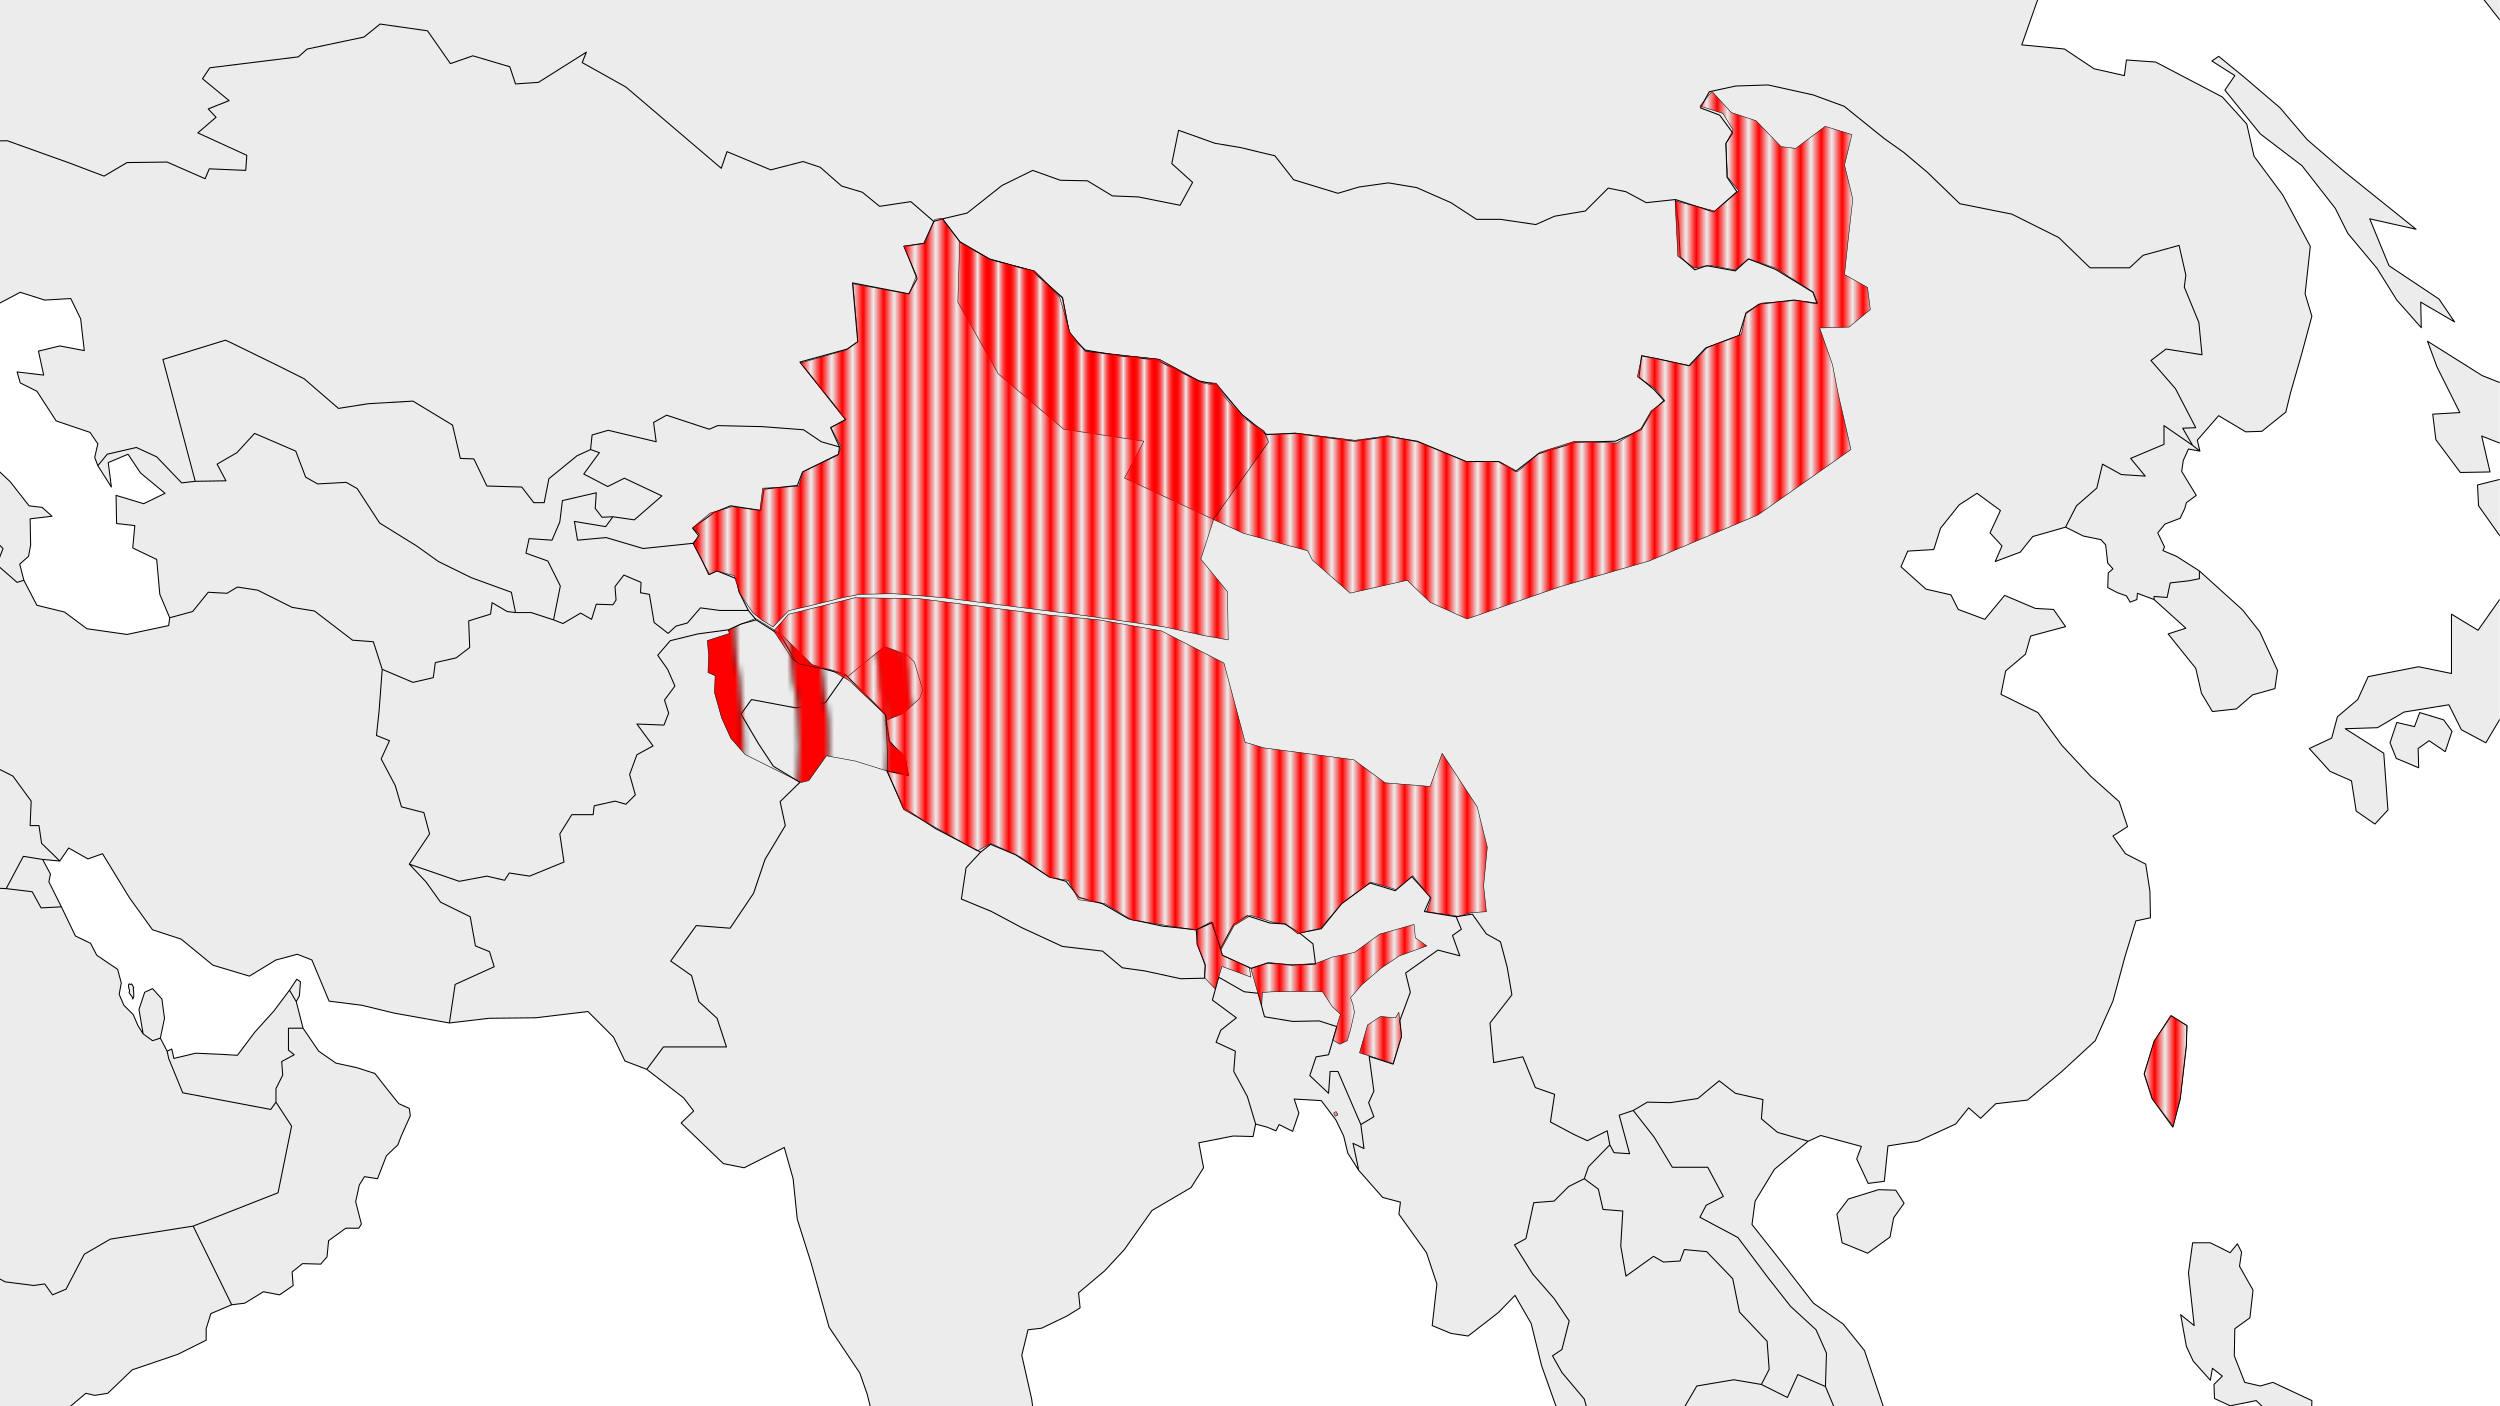 <?xml version="1.0" encoding="UTF-8" standalone="no"?>
<!--
*************Map created by Simplemaps.com********************		
*************Attribution is highly appreciated!***************
*************http://simplemaps.com****************************

The MIT License (MIT)

Copyright (c) 2020 Pareto Softare, LLC DBA Simplemaps.com

Permission is hereby granted, free of charge, to any person obtaining a copy
of this software and associated documentation files (the "Software"), to deal
in the Software without restriction, including without limitation the rights
to use, copy, modify, merge, publish, distribute, sublicense, and/or sell
copies of the Software, and to permit persons to whom the Software is
furnished to do so, subject to the following conditions:

The above copyright notice and this permission notice shall be included in
all copies or substantial portions of the Software.

THE SOFTWARE IS PROVIDED "AS IS", WITHOUT WARRANTY OF ANY KIND, EXPRESS OR
IMPLIED, INCLUDING BUT NOT LIMITED TO THE WARRANTIES OF MERCHANTABILITY,
FITNESS FOR A PARTICULAR PURPOSE AND NONINFRINGEMENT. IN NO EVENT SHALL THE
AUTHORS OR COPYRIGHT HOLDERS BE LIABLE FOR ANY CLAIM, DAMAGES OR OTHER
LIABILITY, WHETHER IN AN ACTION OF CONTRACT, TORT OR OTHERWISE, ARISING FROM,
OUT OF OR IN CONNECTION WITH THE SOFTWARE OR THE USE OR OTHER DEALINGS IN
THE SOFTWARE.

-->

<svg
   baseprofile="tiny"
   fill="#ececec"
   height="540"
   stroke="#000000"
   stroke-linecap="round"
   stroke-linejoin="round"
   stroke-width="0.2"
   version="1.2"
   viewbox="0 0 2000 857"
   width="960"
   id="svg301"
   sodipodi:docname="asia.svg"
   inkscape:version="1.3.2 (091e20e, 2023-11-25, custom)"
   xml:space="preserve"
   viewBox="1239.317 144.386 480 270"
   xmlns:inkscape="http://www.inkscape.org/namespaces/inkscape"
   xmlns:sodipodi="http://sodipodi.sourceforge.net/DTD/sodipodi-0.dtd"
   xmlns:xlink="http://www.w3.org/1999/xlink"
   xmlns="http://www.w3.org/2000/svg"
   xmlns:svg="http://www.w3.org/2000/svg"><defs
     id="defs301"><pattern
       inkscape:collect="always"
       xlink:href="#shading10"
       preserveAspectRatio="xMidYMid"
       id="pattern378"
       patternTransform="translate(231.944,203.88)" /><pattern
       inkscape:collect="always"
       xlink:href="#Strips2_1"
       preserveAspectRatio="xMidYMid"
       id="pattern373"
       patternTransform="scale(2)"
       x="0"
       y="0" /><pattern
       inkscape:collect="always"
       xlink:href="#Strips2_1"
       preserveAspectRatio="xMidYMid"
       id="pattern372"
       patternTransform="scale(2)"
       x="0"
       y="0" /><pattern
       inkscape:collect="always"
       xlink:href="#Strips2_1"
       preserveAspectRatio="xMidYMid"
       id="pattern371"
       patternTransform="scale(2)"
       x="0"
       y="0" /><pattern
       inkscape:collect="always"
       xlink:href="#Strips2_1"
       preserveAspectRatio="xMidYMid"
       id="pattern370"
       patternTransform="scale(2)"
       x="0"
       y="0" /><pattern
       inkscape:collect="always"
       xlink:href="#Strips2_1"
       preserveAspectRatio="xMidYMid"
       id="pattern357"
       patternTransform="scale(2)"
       x="0"
       y="0" /><pattern
       inkscape:collect="always"
       xlink:href="#Strips2_1"
       preserveAspectRatio="xMidYMid"
       id="pattern355"
       patternTransform="scale(2)"
       x="0"
       y="0" /><pattern
       inkscape:collect="always"
       xlink:href="#Strips2_1"
       preserveAspectRatio="xMidYMid"
       id="pattern354"
       patternTransform="scale(2)"
       x="0"
       y="0" /><pattern
       patternUnits="userSpaceOnUse"
       width="426.612"
       height="55.494"
       patternTransform="translate(231.944,203.88)"
       preserveAspectRatio="xMidYMid"
       id="shading10"
       style="fill:#ff0000"
       inkscape:label="Wave lines 1"
       inkscape:collect="always"
       inkscape:isstock="true"><path
         id="use37"
         style="stroke-width:0.315;stroke-linecap:square;paint-order:markers fill stroke;stop-color:#000000"
         d="m 420.573,0 h 0.275 c 0.024,8.964 5.764,19.293 5.764,27.747 0,8.454 -5.764,15.465 -5.764,27.747 h -0.275 c 0,-12.807 5.691,-20 5.691,-27.747 1e-4,-7.747 -5.629,-16.7 -5.691,-27.747 z m -16.569,0 h 1.016 c 0.023,9.449 5.274,18.908 5.274,27.747 0,8.839 -5.274,15.154 -5.274,27.747 h -1.016 c 0,-12.854 5.209,-19.599 5.209,-27.747 0,-8.148 -5.15,-16.384 -5.209,-27.747 z m -16.569,0 h 1.756 c 0.023,9.933 4.783,18.523 4.783,27.747 0,9.224 -4.783,14.842 -4.783,27.747 h -1.756 c 0,-12.901 4.727,-19.197 4.727,-27.747 0,-8.55 -4.67,-16.069 -4.727,-27.747 z m -16.569,0 h 2.497 c 0.022,10.417 4.293,18.138 4.293,27.747 0,9.609 -4.293,14.531 -4.293,27.747 h -2.497 c 0,-12.948 4.245,-18.796 4.245,-27.747 1e-4,-8.952 -4.191,-15.753 -4.245,-27.747 z m -16.569,0 h 3.237 c 0.02,10.902 3.802,17.753 3.802,27.747 0,9.994 -3.802,14.219 -3.802,27.747 h -3.237 c 0,-12.995 3.763,-18.394 3.763,-27.747 0,-9.353 -3.712,-15.438 -3.763,-27.747 z m -16.569,0 h 3.978 c 0.02,11.386 3.312,17.368 3.312,27.747 0,10.379 -3.312,13.908 -3.312,27.747 h -3.978 c 0,-13.042 3.281,-17.992 3.281,-27.747 0,-9.755 -3.232,-15.123 -3.281,-27.747 z M 321.161,0 h 4.719 c 0.019,11.87 2.821,16.983 2.821,27.747 0,10.764 -2.821,13.596 -2.821,27.747 h -4.719 c 0,-13.089 2.8,-17.59 2.8,-27.747 C 323.961,17.59 321.208,12.94 321.161,0 Z m -16.569,0 h 5.459 c 0.018,12.354 2.331,16.598 2.331,27.747 0,11.149 -2.331,13.285 -2.331,27.747 h -5.459 c 0,-13.136 2.318,-17.189 2.318,-27.747 0,-10.558 -2.273,-14.492 -2.318,-27.747 z m -16.569,0 h 6.2 c 0.017,12.839 1.841,16.213 1.841,27.747 0,11.534 -1.841,12.973 -1.841,27.747 h -6.2 c 0,-13.183 1.836,-16.787 1.836,-27.747 0,-10.96 -1.794,-14.176 -1.836,-27.747 z m -16.569,0 h 6.94 c 0.016,13.323 1.35,15.828 1.35,27.747 0,11.919 -1.35,12.662 -1.35,27.747 h -6.94 c 0,-13.23 1.354,-16.385 1.354,-27.747 C 272.809,16.385 271.494,13.886 271.455,0 Z m -16.569,0 h 7.681 c 0.015,13.807 0.86,15.443 0.86,27.747 0,12.304 -0.86,12.35 -0.86,27.747 h -7.681 c 0,-13.277 0.872,-15.984 0.872,-27.747 0,-11.763 -0.835,-13.546 -0.872,-27.747 z m -16.569,0 h 8.422 c 0.014,14.291 0.369,15.058 0.369,27.747 0,12.689 -0.369,12.039 -0.369,27.747 h -8.422 c 0,-13.324 0.39,-15.582 0.39,-27.747 0,-12.165 -0.356,-13.23 -0.39,-27.747 z m -16.569,0 h 9.162 c 0.013,14.776 -0.121,14.673 -0.121,27.747 0,13.074 0.121,11.727 0.121,27.747 h -9.162 c 0,-13.371 -0.091,-15.18 -0.091,-27.747 1e-4,-12.567 0.123,-12.915 0.091,-27.747 z m -16.569,0 h 9.903 c 0.012,15.26 -0.612,14.288 -0.612,27.747 0,13.459 0.612,11.416 0.612,27.747 h -9.903 c 0,-13.418 -0.573,-14.779 -0.573,-27.747 0,-12.968 0.603,-12.599 0.573,-27.747 z m -16.569,0 h 10.643 c 0.011,15.744 -1.102,13.903 -1.102,27.747 0,13.844 1.102,11.105 1.102,27.747 h -10.643 c 0,-13.465 -1.055,-14.377 -1.055,-27.747 0,-13.37 1.082,-12.284 1.055,-27.747 z m -16.569,0 h 11.384 c 0.01,16.229 -1.593,13.519 -1.593,27.747 0,14.229 1.593,10.793 1.593,27.747 h -11.384 c 0,-13.512 -1.537,-13.975 -1.537,-27.747 1e-4,-13.772 1.562,-11.969 1.537,-27.747 z m -16.569,0 h 12.125 c 0.01,16.713 -2.083,13.134 -2.083,27.747 0,14.613 2.083,10.482 2.083,27.747 h -12.125 c 0,-13.559 -2.019,-13.574 -2.019,-27.747 0,-14.173 2.041,-11.653 2.019,-27.747 z m -16.569,0 h 12.865 c 0.01,17.197 -2.573,12.749 -2.573,27.747 0,14.998 2.573,10.17 2.573,27.747 h -12.865 c 0,-13.606 -2.501,-13.172 -2.501,-27.747 0,-14.575 2.52,-11.338 2.501,-27.747 z m -16.569,0 h 13.606 c 0.01,17.681 -3.064,12.364 -3.064,27.747 0,15.383 3.064,9.859 3.064,27.747 h -13.606 c 0,-13.653 -2.983,-12.77 -2.983,-27.747 1e-4,-14.977 3,-11.022 2.983,-27.747 z m -16.569,0 h 14.347 c 0.01,18.166 -3.554,11.979 -3.554,27.747 0,15.768 3.554,9.547 3.554,27.747 h -14.347 c 0,-13.7 -3.464,-12.369 -3.464,-27.747 0,-15.378 3.479,-10.707 3.464,-27.747 z M 89.199,0 h 15.087 c 0,18.65 -4.045,11.594 -4.045,27.747 0,16.153 4.045,9.236 4.045,27.747 H 89.199 c 0,-13.747 -3.946,-11.967 -3.946,-27.747 C 85.253,11.967 89.211,17.355 89.199,0 Z M 72.63,0 h 15.828 c 0,19.134 -4.535,11.209 -4.535,27.747 0,16.538 4.535,8.924 4.535,27.747 H 72.63 c 0,-13.794 -4.428,-11.565 -4.428,-27.747 C 68.202,11.565 72.64,17.671 72.63,0 Z M 56.062,0 h 16.568 c 0,19.618 -5.026,10.824 -5.026,27.747 0,16.923 5.026,8.613 5.026,27.747 H 56.062 c 0,-13.841 -4.91,-11.164 -4.91,-27.747 0,-16.583 4.917,-9.761 4.91,-27.747 z M 39.493,0 h 17.309 c 0,20.103 -5.516,10.439 -5.516,27.747 0,17.308 5.516,8.301 5.516,27.747 H 39.493 c 0,-13.888 -5.392,-10.762 -5.392,-27.747 C 34.101,10.762 39.498,18.302 39.493,0 Z M 22.924,0 H 40.974 c 9e-4,20.587 -6.006,10.054 -6.006,27.747 0,17.693 6.006,7.99 6.006,27.747 H 22.924 c 0,-13.935 -5.874,-10.36 -5.874,-27.747 0,-17.387 5.876,-9.13 5.874,-27.747 z M 6.356,0 h 18.79 c 0,21.071 -6.497,9.669 -6.497,27.747 0,18.078 6.497,7.678 6.497,27.747 H 6.356 C 6.356,41.513 0,45.535 0,27.747 0,9.959 6.356,18.932 6.356,0 Z"
         sodipodi:nodetypes="cczcczccczcczc" /></pattern><pattern
       inkscape:collect="always"
       xlink:href="#Strips2_1"
       preserveAspectRatio="xMidYMid"
       id="pattern314"
       patternTransform="scale(2)" /><pattern
       inkscape:collect="always"
       patternUnits="userSpaceOnUse"
       width="1.5"
       height="1"
       patternTransform="translate(0,0) scale(2,2)"
       preserveAspectRatio="xMidYMid"
       id="Strips2_1"
       style="fill:#ff0000"
       inkscape:stockid="Stripes 12 (2:1)"
       inkscape:isstock="true"
       inkscape:label="Stripes 12 (2:1)"><rect
         style="stroke:none"
         x="0"
         y="-0.5"
         width="1"
         height="2"
         id="rect197" /></pattern><clipPath
       clipPathUnits="userSpaceOnUse"
       id="clipPath5"><rect
         style="fill:#000000;stroke:#000000;stroke-width:0;stroke-linejoin:bevel;paint-order:stroke markers fill;stop-color:#000000"
         id="rect5-4"
         width="20"
         height="200"
         x="530"
         y="595" /></clipPath><clipPath
       clipPathUnits="userSpaceOnUse"
       id="clipPath1"><rect
         style="fill:none;fill-opacity:0;stroke:#000000;stroke-width:0.373"
         id="rect2"
         width="479.947"
         height="269.97"
         x="1239.317"
         y="144.386" /></clipPath><clipPath
       clipPathUnits="userSpaceOnUse"
       id="clipPath2"><rect
         style="fill:none;fill-opacity:0;stroke:#000000;stroke-width:0.373"
         id="rect3"
         width="479.947"
         height="269.97"
         x="1239.317"
         y="144.386" /></clipPath><clipPath
       clipPathUnits="userSpaceOnUse"
       id="clipPath3"><rect
         style="fill:none;fill-opacity:0;stroke:#000000;stroke-width:0.373"
         id="rect4"
         width="479.947"
         height="269.97"
         x="1239.317"
         y="144.386" /></clipPath><clipPath
       clipPathUnits="userSpaceOnUse"
       id="clipPath4"><rect
         style="fill:none;fill-opacity:0;stroke:#000000;stroke-width:0.373"
         id="rect5"
         width="479.947"
         height="269.97"
         x="1239.317"
         y="144.386" /></clipPath><clipPath
       clipPathUnits="userSpaceOnUse"
       id="clipPath6"><rect
         style="fill:none;fill-opacity:0;stroke:#000000;stroke-width:0.373"
         id="rect6"
         width="479.947"
         height="269.97"
         x="1239.317"
         y="144.386" /></clipPath><clipPath
       clipPathUnits="userSpaceOnUse"
       id="clipPath7"><rect
         style="fill:none;fill-opacity:0;stroke:#000000;stroke-width:0.373"
         id="rect7"
         width="479.947"
         height="269.97"
         x="1239.317"
         y="144.386" /></clipPath><clipPath
       clipPathUnits="userSpaceOnUse"
       id="clipPath8"><rect
         style="fill:none;fill-opacity:0;stroke:#000000;stroke-width:0.373"
         id="rect8"
         width="479.947"
         height="269.97"
         x="1239.317"
         y="144.386" /></clipPath><clipPath
       clipPathUnits="userSpaceOnUse"
       id="clipPath9"><rect
         style="fill:none;fill-opacity:0;stroke:#000000;stroke-width:0.373"
         id="rect9"
         width="479.947"
         height="269.97"
         x="1239.317"
         y="144.386" /></clipPath><clipPath
       clipPathUnits="userSpaceOnUse"
       id="clipPath10"><rect
         style="fill:none;fill-opacity:0;stroke:#000000;stroke-width:0.373"
         id="rect10"
         width="479.947"
         height="269.97"
         x="1239.317"
         y="144.386" /></clipPath><clipPath
       clipPathUnits="userSpaceOnUse"
       id="clipPath11"><rect
         style="fill:none;fill-opacity:0;stroke:#000000;stroke-width:0.373"
         id="rect11"
         width="479.947"
         height="269.97"
         x="1239.317"
         y="144.386" /></clipPath><clipPath
       clipPathUnits="userSpaceOnUse"
       id="clipPath12"><rect
         style="fill:none;fill-opacity:0;stroke:#000000;stroke-width:0.373"
         id="rect12"
         width="479.947"
         height="269.97"
         x="1239.317"
         y="144.386" /></clipPath><clipPath
       clipPathUnits="userSpaceOnUse"
       id="clipPath13"><rect
         style="fill:none;fill-opacity:0;stroke:#000000;stroke-width:0.373"
         id="rect13"
         width="479.947"
         height="269.97"
         x="1239.317"
         y="144.386" /></clipPath><clipPath
       clipPathUnits="userSpaceOnUse"
       id="clipPath14"><rect
         style="fill:none;fill-opacity:0;stroke:#000000;stroke-width:0.373"
         id="rect14"
         width="479.947"
         height="269.97"
         x="1239.317"
         y="144.386" /></clipPath><clipPath
       clipPathUnits="userSpaceOnUse"
       id="clipPath15"><rect
         style="fill:none;fill-opacity:0;stroke:#000000;stroke-width:0.373"
         id="rect15"
         width="479.947"
         height="269.97"
         x="1239.317"
         y="144.386" /></clipPath><clipPath
       clipPathUnits="userSpaceOnUse"
       id="clipPath16"><rect
         style="fill:none;fill-opacity:0;stroke:#000000;stroke-width:0.373"
         id="rect16"
         width="479.947"
         height="269.97"
         x="1239.317"
         y="144.386" /></clipPath><clipPath
       clipPathUnits="userSpaceOnUse"
       id="clipPath17"><rect
         style="fill:none;fill-opacity:0;stroke:#000000;stroke-width:0.373"
         id="rect17"
         width="479.947"
         height="269.97"
         x="1239.317"
         y="144.386" /></clipPath><clipPath
       clipPathUnits="userSpaceOnUse"
       id="clipPath18"><rect
         style="fill:none;fill-opacity:0;stroke:#000000;stroke-width:0.373"
         id="rect18"
         width="479.947"
         height="269.97"
         x="1239.317"
         y="144.386" /></clipPath><clipPath
       clipPathUnits="userSpaceOnUse"
       id="clipPath19"><rect
         style="fill:none;fill-opacity:0;stroke:#000000;stroke-width:0.373"
         id="rect19"
         width="479.947"
         height="269.97"
         x="1239.317"
         y="144.386" /></clipPath><clipPath
       clipPathUnits="userSpaceOnUse"
       id="clipPath20"><rect
         style="fill:none;fill-opacity:0;stroke:#000000;stroke-width:0.373"
         id="rect20"
         width="479.947"
         height="269.97"
         x="1239.317"
         y="144.386" /></clipPath><clipPath
       clipPathUnits="userSpaceOnUse"
       id="clipPath21"><rect
         style="fill:none;fill-opacity:0;stroke:#000000;stroke-width:0.373"
         id="rect21"
         width="479.947"
         height="269.97"
         x="1239.317"
         y="144.386" /></clipPath><clipPath
       clipPathUnits="userSpaceOnUse"
       id="clipPath22"><rect
         style="fill:none;fill-opacity:0;stroke:#000000;stroke-width:0.373"
         id="rect22"
         width="479.947"
         height="269.97"
         x="1239.317"
         y="144.386" /></clipPath><clipPath
       clipPathUnits="userSpaceOnUse"
       id="clipPath23"><rect
         style="fill:none;fill-opacity:0;stroke:#000000;stroke-width:0.373"
         id="rect23"
         width="479.947"
         height="269.97"
         x="1239.317"
         y="144.386" /></clipPath><clipPath
       clipPathUnits="userSpaceOnUse"
       id="clipPath24"><rect
         style="fill:none;fill-opacity:0;stroke:#000000;stroke-width:0.373"
         id="rect24"
         width="479.947"
         height="269.97"
         x="1239.317"
         y="144.386" /></clipPath><clipPath
       clipPathUnits="userSpaceOnUse"
       id="clipPath25"><rect
         style="fill:none;fill-opacity:0;stroke:#000000;stroke-width:0.373"
         id="rect25"
         width="479.947"
         height="269.97"
         x="1239.317"
         y="144.386" /></clipPath><clipPath
       clipPathUnits="userSpaceOnUse"
       id="clipPath26"><rect
         style="fill:none;fill-opacity:0;stroke:#000000;stroke-width:0.373"
         id="rect26"
         width="479.947"
         height="269.97"
         x="1239.317"
         y="144.386" /></clipPath><clipPath
       clipPathUnits="userSpaceOnUse"
       id="clipPath27"><rect
         style="fill:none;fill-opacity:0;stroke:#000000;stroke-width:0.373"
         id="rect27"
         width="479.947"
         height="269.97"
         x="1239.317"
         y="144.386" /></clipPath><clipPath
       clipPathUnits="userSpaceOnUse"
       id="clipPath28"><rect
         style="fill:none;fill-opacity:0;stroke:#000000;stroke-width:0.373"
         id="rect28"
         width="479.947"
         height="269.97"
         x="1239.317"
         y="144.386" /></clipPath><clipPath
       clipPathUnits="userSpaceOnUse"
       id="clipPath29"><rect
         style="fill:none;fill-opacity:0;stroke:#000000;stroke-width:0.373"
         id="rect29"
         width="479.947"
         height="269.97"
         x="1239.317"
         y="144.386" /></clipPath><clipPath
       clipPathUnits="userSpaceOnUse"
       id="clipPath30"><rect
         style="fill:none;fill-opacity:0;stroke:#000000;stroke-width:0.373"
         id="rect30"
         width="479.947"
         height="269.97"
         x="1239.317"
         y="144.386" /></clipPath><clipPath
       clipPathUnits="userSpaceOnUse"
       id="clipPath31"><rect
         style="fill:none;fill-opacity:0;stroke:#000000;stroke-width:0.373"
         id="rect31"
         width="479.947"
         height="269.97"
         x="1239.317"
         y="144.386" /></clipPath><clipPath
       clipPathUnits="userSpaceOnUse"
       id="clipPath32"><rect
         style="fill:none;fill-opacity:0;stroke:#000000;stroke-width:0.373"
         id="rect32"
         width="479.947"
         height="269.97"
         x="1239.317"
         y="144.386" /></clipPath><clipPath
       clipPathUnits="userSpaceOnUse"
       id="clipPath33"><rect
         style="fill:none;fill-opacity:0;stroke:#000000;stroke-width:0.373"
         id="rect33"
         width="479.947"
         height="269.97"
         x="1239.317"
         y="144.386" /></clipPath><clipPath
       clipPathUnits="userSpaceOnUse"
       id="clipPath34"><rect
         style="fill:none;fill-opacity:0;stroke:#000000;stroke-width:0.373"
         id="rect34"
         width="479.947"
         height="269.97"
         x="1239.317"
         y="144.386" /></clipPath><clipPath
       clipPathUnits="userSpaceOnUse"
       id="clipPath35"><rect
         style="fill:none;fill-opacity:0;stroke:#000000;stroke-width:0.373"
         id="rect35"
         width="479.947"
         height="269.97"
         x="1239.317"
         y="144.386" /></clipPath><clipPath
       clipPathUnits="userSpaceOnUse"
       id="clipPath36"><rect
         style="fill:none;fill-opacity:0;stroke:#000000;stroke-width:0.373"
         id="rect36"
         width="479.947"
         height="269.97"
         x="1239.317"
         y="144.386" /></clipPath><clipPath
       clipPathUnits="userSpaceOnUse"
       id="clipPath37"><rect
         style="fill:none;fill-opacity:0;stroke:#000000;stroke-width:0.373"
         id="rect37"
         width="479.947"
         height="269.97"
         x="1239.317"
         y="144.386" /></clipPath><clipPath
       clipPathUnits="userSpaceOnUse"
       id="clipPath38"><rect
         style="fill:none;fill-opacity:0;stroke:#000000;stroke-width:0.373"
         id="rect38"
         width="479.947"
         height="269.97"
         x="1239.317"
         y="144.386" /></clipPath><clipPath
       clipPathUnits="userSpaceOnUse"
       id="clipPath39"><rect
         style="fill:none;fill-opacity:0;stroke:#000000;stroke-width:0.373"
         id="rect39"
         width="479.947"
         height="269.97"
         x="1239.317"
         y="144.386" /></clipPath><clipPath
       clipPathUnits="userSpaceOnUse"
       id="clipPath40"><rect
         style="fill:none;fill-opacity:0;stroke:#000000;stroke-width:0.373"
         id="rect40"
         width="479.947"
         height="269.97"
         x="1239.317"
         y="144.386" /></clipPath><clipPath
       clipPathUnits="userSpaceOnUse"
       id="clipPath41"><rect
         style="fill:none;fill-opacity:0;stroke:#000000;stroke-width:0.373"
         id="rect41"
         width="479.947"
         height="269.97"
         x="1239.317"
         y="144.386" /></clipPath><clipPath
       clipPathUnits="userSpaceOnUse"
       id="clipPath42"><rect
         style="fill:none;fill-opacity:0;stroke:#000000;stroke-width:0.373"
         id="rect42"
         width="479.947"
         height="269.97"
         x="1239.317"
         y="144.386" /></clipPath><clipPath
       clipPathUnits="userSpaceOnUse"
       id="clipPath43"><rect
         style="fill:none;fill-opacity:0;stroke:#000000;stroke-width:0.373"
         id="rect43"
         width="479.947"
         height="269.97"
         x="1239.317"
         y="144.386" /></clipPath><clipPath
       clipPathUnits="userSpaceOnUse"
       id="clipPath44"><rect
         style="fill:none;fill-opacity:0;stroke:#000000;stroke-width:0.373"
         id="rect44"
         width="479.947"
         height="269.97"
         x="1239.317"
         y="144.386" /></clipPath><clipPath
       clipPathUnits="userSpaceOnUse"
       id="clipPath45"><rect
         style="fill:none;fill-opacity:0;stroke:#000000;stroke-width:0.373"
         id="rect45"
         width="479.947"
         height="269.97"
         x="1239.317"
         y="144.386" /></clipPath><clipPath
       clipPathUnits="userSpaceOnUse"
       id="clipPath46"><rect
         style="fill:none;fill-opacity:0;stroke:#000000;stroke-width:0.373"
         id="rect46"
         width="479.947"
         height="269.97"
         x="1239.317"
         y="144.386" /></clipPath><clipPath
       clipPathUnits="userSpaceOnUse"
       id="clipPath47"><rect
         style="fill:none;fill-opacity:0;stroke:#000000;stroke-width:0.373"
         id="rect47"
         width="479.947"
         height="269.97"
         x="1239.317"
         y="144.386" /></clipPath><clipPath
       clipPathUnits="userSpaceOnUse"
       id="clipPath48"><rect
         style="fill:none;fill-opacity:0;stroke:#000000;stroke-width:0.373"
         id="rect48"
         width="479.947"
         height="269.97"
         x="1239.317"
         y="144.386" /></clipPath><clipPath
       clipPathUnits="userSpaceOnUse"
       id="clipPath49"><rect
         style="fill:none;fill-opacity:0;stroke:#000000;stroke-width:0.373"
         id="rect49"
         width="479.947"
         height="269.97"
         x="1239.317"
         y="144.386" /></clipPath><clipPath
       clipPathUnits="userSpaceOnUse"
       id="clipPath50"><rect
         style="fill:none;fill-opacity:0;stroke:#000000;stroke-width:0.373"
         id="rect50"
         width="479.947"
         height="269.97"
         x="1239.317"
         y="144.386" /></clipPath><clipPath
       clipPathUnits="userSpaceOnUse"
       id="clipPath51"><rect
         style="fill:none;fill-opacity:0;stroke:#000000;stroke-width:0.373"
         id="rect51"
         width="479.947"
         height="269.97"
         x="1239.317"
         y="144.386" /></clipPath><clipPath
       clipPathUnits="userSpaceOnUse"
       id="clipPath52"><rect
         style="fill:none;fill-opacity:0;stroke:#000000;stroke-width:0.373"
         id="rect52"
         width="479.947"
         height="269.97"
         x="1239.317"
         y="144.386" /></clipPath><clipPath
       clipPathUnits="userSpaceOnUse"
       id="clipPath53"><rect
         style="fill:none;fill-opacity:0;stroke:#000000;stroke-width:0.373"
         id="rect53"
         width="479.947"
         height="269.97"
         x="1239.317"
         y="144.386" /></clipPath><clipPath
       clipPathUnits="userSpaceOnUse"
       id="clipPath54"><rect
         style="fill:none;fill-opacity:0;stroke:#000000;stroke-width:0.373"
         id="rect54"
         width="479.947"
         height="269.97"
         x="1239.317"
         y="144.386" /></clipPath><clipPath
       clipPathUnits="userSpaceOnUse"
       id="clipPath55"><rect
         style="fill:none;fill-opacity:0;stroke:#000000;stroke-width:0.373"
         id="rect55"
         width="479.947"
         height="269.97"
         x="1239.317"
         y="144.386" /></clipPath><clipPath
       clipPathUnits="userSpaceOnUse"
       id="clipPath56"><rect
         style="fill:none;fill-opacity:0;stroke:#000000;stroke-width:0.373"
         id="rect56"
         width="479.947"
         height="269.97"
         x="1239.317"
         y="144.386" /></clipPath><clipPath
       clipPathUnits="userSpaceOnUse"
       id="clipPath57"><rect
         style="fill:none;fill-opacity:0;stroke:#000000;stroke-width:0.373"
         id="rect57"
         width="479.947"
         height="269.97"
         x="1239.317"
         y="144.386" /></clipPath><clipPath
       clipPathUnits="userSpaceOnUse"
       id="clipPath58"><rect
         style="fill:none;fill-opacity:0;stroke:#000000;stroke-width:0.373"
         id="rect58"
         width="479.947"
         height="269.97"
         x="1239.317"
         y="144.386" /></clipPath><clipPath
       clipPathUnits="userSpaceOnUse"
       id="clipPath59"><rect
         style="fill:none;fill-opacity:0;stroke:#000000;stroke-width:0.373"
         id="rect59"
         width="479.947"
         height="269.97"
         x="1239.317"
         y="144.386" /></clipPath><clipPath
       clipPathUnits="userSpaceOnUse"
       id="clipPath60"><rect
         style="fill:none;fill-opacity:0;stroke:#000000;stroke-width:0.373"
         id="rect60"
         width="479.947"
         height="269.97"
         x="1239.317"
         y="144.386" /></clipPath><clipPath
       clipPathUnits="userSpaceOnUse"
       id="clipPath61"><rect
         style="fill:none;fill-opacity:0;stroke:#000000;stroke-width:0.373"
         id="rect61"
         width="479.947"
         height="269.97"
         x="1239.317"
         y="144.386" /></clipPath><clipPath
       clipPathUnits="userSpaceOnUse"
       id="clipPath62"><rect
         style="fill:none;fill-opacity:0;stroke:#000000;stroke-width:0.373"
         id="rect62"
         width="479.947"
         height="269.97"
         x="1239.317"
         y="144.386" /></clipPath><clipPath
       clipPathUnits="userSpaceOnUse"
       id="clipPath63"><rect
         style="fill:none;fill-opacity:0;stroke:#000000;stroke-width:0.373"
         id="rect63"
         width="479.947"
         height="269.97"
         x="1239.317"
         y="144.386" /></clipPath><clipPath
       clipPathUnits="userSpaceOnUse"
       id="clipPath64"><rect
         style="fill:none;fill-opacity:0;stroke:#000000;stroke-width:0.373"
         id="rect64"
         width="479.947"
         height="269.97"
         x="1239.317"
         y="144.386" /></clipPath><clipPath
       clipPathUnits="userSpaceOnUse"
       id="clipPath65"><rect
         style="fill:none;fill-opacity:0;stroke:#000000;stroke-width:0.373"
         id="rect65"
         width="479.947"
         height="269.97"
         x="1239.317"
         y="144.386" /></clipPath><clipPath
       clipPathUnits="userSpaceOnUse"
       id="clipPath66"><rect
         style="fill:none;fill-opacity:0;stroke:#000000;stroke-width:0.373"
         id="rect66"
         width="479.947"
         height="269.97"
         x="1239.317"
         y="144.386" /></clipPath><clipPath
       clipPathUnits="userSpaceOnUse"
       id="clipPath67"><rect
         style="fill:none;fill-opacity:0;stroke:#000000;stroke-width:0.373"
         id="rect67"
         width="479.947"
         height="269.97"
         x="1239.317"
         y="144.386" /></clipPath><clipPath
       clipPathUnits="userSpaceOnUse"
       id="clipPath68"><rect
         style="fill:none;fill-opacity:0;stroke:#000000;stroke-width:0.373"
         id="rect68"
         width="479.947"
         height="269.97"
         x="1239.317"
         y="144.386" /></clipPath><clipPath
       clipPathUnits="userSpaceOnUse"
       id="clipPath69"><rect
         style="fill:none;fill-opacity:0;stroke:#000000;stroke-width:0.373"
         id="rect69"
         width="479.947"
         height="269.97"
         x="1239.317"
         y="144.386" /></clipPath><clipPath
       clipPathUnits="userSpaceOnUse"
       id="clipPath70"><rect
         style="fill:none;fill-opacity:0;stroke:#000000;stroke-width:0.373"
         id="rect70"
         width="479.947"
         height="269.97"
         x="1239.317"
         y="144.386" /></clipPath><clipPath
       clipPathUnits="userSpaceOnUse"
       id="clipPath71"><rect
         style="fill:none;fill-opacity:0;stroke:#000000;stroke-width:0.373"
         id="rect71"
         width="479.947"
         height="269.97"
         x="1239.317"
         y="144.386" /></clipPath><clipPath
       clipPathUnits="userSpaceOnUse"
       id="clipPath72"><rect
         style="fill:none;fill-opacity:0;stroke:#000000;stroke-width:0.373"
         id="rect72"
         width="479.947"
         height="269.97"
         x="1239.317"
         y="144.386" /></clipPath><clipPath
       clipPathUnits="userSpaceOnUse"
       id="clipPath73"><rect
         style="fill:none;fill-opacity:0;stroke:#000000;stroke-width:0.373"
         id="rect73"
         width="479.947"
         height="269.97"
         x="1239.317"
         y="144.386" /></clipPath><clipPath
       clipPathUnits="userSpaceOnUse"
       id="clipPath74"><rect
         style="fill:none;fill-opacity:0;stroke:#000000;stroke-width:0.373"
         id="rect74"
         width="479.947"
         height="269.97"
         x="1239.317"
         y="144.386" /></clipPath><clipPath
       clipPathUnits="userSpaceOnUse"
       id="clipPath75"><rect
         style="fill:none;fill-opacity:0;stroke:#000000;stroke-width:0.373"
         id="rect75"
         width="479.947"
         height="269.97"
         x="1239.317"
         y="144.386" /></clipPath><clipPath
       clipPathUnits="userSpaceOnUse"
       id="clipPath76"><rect
         style="fill:none;fill-opacity:0;stroke:#000000;stroke-width:0.373"
         id="rect76"
         width="479.947"
         height="269.97"
         x="1239.317"
         y="144.386" /></clipPath><clipPath
       clipPathUnits="userSpaceOnUse"
       id="clipPath77"><rect
         style="fill:none;fill-opacity:0;stroke:#000000;stroke-width:0.373"
         id="rect77"
         width="479.947"
         height="269.97"
         x="1239.317"
         y="144.386" /></clipPath><clipPath
       clipPathUnits="userSpaceOnUse"
       id="clipPath78"><rect
         style="fill:none;fill-opacity:0;stroke:#000000;stroke-width:0.373"
         id="rect78"
         width="479.947"
         height="269.97"
         x="1239.317"
         y="144.386" /></clipPath><clipPath
       clipPathUnits="userSpaceOnUse"
       id="clipPath79"><rect
         style="fill:none;fill-opacity:0;stroke:#000000;stroke-width:0.373"
         id="rect79"
         width="479.947"
         height="269.97"
         x="1239.317"
         y="144.386" /></clipPath><clipPath
       clipPathUnits="userSpaceOnUse"
       id="clipPath80"><rect
         style="fill:none;fill-opacity:0;stroke:#000000;stroke-width:0.373"
         id="rect80"
         width="479.947"
         height="269.97"
         x="1239.317"
         y="144.386" /></clipPath><clipPath
       clipPathUnits="userSpaceOnUse"
       id="clipPath81"><rect
         style="fill:none;fill-opacity:0;stroke:#000000;stroke-width:0.373"
         id="rect81"
         width="479.947"
         height="269.97"
         x="1239.317"
         y="144.386" /></clipPath><clipPath
       clipPathUnits="userSpaceOnUse"
       id="clipPath82"><rect
         style="fill:none;fill-opacity:0;stroke:#000000;stroke-width:0.373"
         id="rect82"
         width="479.947"
         height="269.97"
         x="1239.317"
         y="144.386" /></clipPath><clipPath
       clipPathUnits="userSpaceOnUse"
       id="clipPath83"><rect
         style="fill:none;fill-opacity:0;stroke:#000000;stroke-width:0.373"
         id="rect83"
         width="479.947"
         height="269.97"
         x="1239.317"
         y="144.386" /></clipPath><clipPath
       clipPathUnits="userSpaceOnUse"
       id="clipPath84"><rect
         style="fill:none;fill-opacity:0;stroke:#000000;stroke-width:0.373"
         id="rect84"
         width="479.947"
         height="269.97"
         x="1239.317"
         y="144.386" /></clipPath><clipPath
       clipPathUnits="userSpaceOnUse"
       id="clipPath85"><rect
         style="fill:none;fill-opacity:0;stroke:#000000;stroke-width:0.373"
         id="rect85"
         width="479.947"
         height="269.97"
         x="1239.317"
         y="144.386" /></clipPath><clipPath
       clipPathUnits="userSpaceOnUse"
       id="clipPath86"><rect
         style="fill:none;fill-opacity:0;stroke:#000000;stroke-width:0.373"
         id="rect86"
         width="479.947"
         height="269.97"
         x="1239.317"
         y="144.386" /></clipPath><clipPath
       clipPathUnits="userSpaceOnUse"
       id="clipPath87"><rect
         style="fill:none;fill-opacity:0;stroke:#000000;stroke-width:0.373"
         id="rect87"
         width="479.947"
         height="269.97"
         x="1239.317"
         y="144.386" /></clipPath></defs><sodipodi:namedview
     id="namedview301"
     pagecolor="#ffffff"
     bordercolor="#000000"
     borderopacity="0.25"
     inkscape:showpageshadow="2"
     inkscape:pageopacity="0.0"
     inkscape:pagecheckerboard="0"
     inkscape:deskcolor="#d1d1d1"
     inkscape:zoom="1.4142136"
     inkscape:cx="411.53615"
     inkscape:cy="319.25871"
     inkscape:window-width="2560"
     inkscape:window-height="1417"
     inkscape:window-x="-8"
     inkscape:window-y="-8"
     inkscape:window-maximized="1"
     inkscape:current-layer="svg301" /><path
     id="rest"
     clip-path="url(#clipPath34)"
     d="m 1264.1,333.3 0.3,0.1 0.2,-0.1 0.4,0.7 -0.1,0.2 0.1,0.9 v 0.7 l -0.2,0.4 -0.1,-0.4 -0.6,-0.8 0.1,-0.4 -0.2,-0.7 v -0.4 z m 397.6,-102.3 -1.4,-1.1 -1.9,-3.3 2.5,-0.1 -3.9,-7.5 -4.7,-5.4 2.9,-2.2 6.9,1.1 -0.6,-6.2 -2.8,-6.8 0.3,-2.3 -1.3,-5.7 -6.9,1.9 -2.6,2.4 h -7.6 l -6,-5.8 -9,-4.5 -10,-2 -6.2,-6 -4.5,-3.8 -3.8,-2.7 -7.7,-6.2 -6,-2.2 -8.6,-1.9 -6.2,0.2 -5.1,1.1 -1.7,3.1 3.7,1.4 2.5,3.4 -1.3,2 0.2,6.5 1.9,2.8 -4.4,3.9 -7.4,-2.4 -5.6,0.6 -3.9,-2.1 -3.4,-0.7 -4.4,4.4 -5.9,1 -3.6,1.6 -6.8,-1 h -4.6 l -4.9,-3.2 -6.6,-2.9 -5.4,-0.9 -5.7,0.8 -4,1.2 -8.5,-2.6 -3.6,-4.6 -6.7,-1.6 -4.8,-0.8 -7,-2.5 -1.3,6.4 4,3.6 -2.4,4.4 -8,-1.6 -5,-0.2 -4.8,-2.9 -5.2,-0.1 -5.3,-1.9 -5.9,2.9 -6.7,5.3 -4.7,1.1 -1.7,0.5 -4.4,-3.8 -6,0.9 -3.3,-2.7 -4,-1.2 -4.1,-3.6 -3.3,-1.1 -6.2,1.6 -8.4,-3.5 -1.1,3.2 -18.3,-15.6 -8.4,-4.7 0.8,-2 -9.2,5.8 -4.4,0.3 -1.1,-3.3 -7.1,-2.1 -4.3,1.5 -4.4,-6.3 -9.1,-1.3 -3.1,2.5 -10.9,2.3 -1.7,1.5 -17,2.1 -1.4,2.1 5.1,4.2 -4,1.6 1.5,1.6 -3.5,3 9.4,4.3 -0.2,2.9 -7,-0.3 -0.8,1.9 -7.3,-3.2 -7.7,0.1 -4.4,2.6 -6.6,-2.5 -12,-4.3 -7.6,0.2 -8.1,6.7 0.6,4.5 -6,-3.6 -2.2,6.9 1.8,1.2 -1.7,4.8 5.3,4.2 3.6,-0.2 4.3,4.2 0.2,3.2 2.8,1.1 -1.4,3.7 -4.6,1 -3.6,6.5 6,6.1 0.4,4.2 7.3,7.5 -2.5,2.6 -0.6,1.6 -2.4,-0.5 -4.3,-3.8 -1.5,-0.2 -3.6,-1.5 -2.1,-2.6 -5.1,-1.3 -2.9,1 -1.2,-1.2 -7.6,-3.1 -7.7,-1 -4.6,-1.1 -0.4,0.8 -7.6,-5.4 -6.2,-2.4 -5.1,-3.7 3.6,-1 3.2,-5.2 -3.3,-2.5 6.9,-2.6 -0.4,-1.4 -4.3,1 -0.4,-2.7 2.2,-1.8 4.8,-0.4 0.3,-2.1 -1.8,-3.5 1.3,-3.2 -0.4,-1.9 -7.7,-2 -2.9,0.1 -3.6,-2.9 -3.6,1 -6.7,-2.2 -0.1,-1.2 -2.3,-2.7 -3.9,-0.3 -0.8,-1.9 0.9,-1.3 -3.8,-3.5 -4.9,0.6 -1.5,-0.3 -1,1.4 -1.8,-0.2 -2,-4 -1.5,-2 0.8,-0.6 3.9,0.2 1.6,-1.3 -1.7,-1.6 -3.4,-1.1 v -1.1 l -2.1,-1.1 -3.8,-4 0.7,-1.6 -1.1,-2.9 -4.8,-1.4 -2.4,0.7 -0.9,-1.5 -5.3,-1.5 -2.1,-3.6 -1,-2.9 -2.5,-1.3 1.6,-1.9 -2.4,-5.6 2.6,-3.4 -0.9,-1 4.5,-3.3 -5.4,-2.8 8,-7.4 3.4,-3.4 0.9,-2.9 -7.4,-3.9 0.9,-3.8 -4.9,-4.2 1.7,-4.8 -6.5,-6.3 2.9,-4.2 -7.3,-3.7 -0.4,-3.8 3.2,-0.5 6.4,-2.1 3.7,-1.9 7.7,3.2 11.7,1.3 17.7,6.2 4.1,2.6 1.5,3.7 -3.7,2.9 -6.5,1.5 -20.2,-4.2 -2.9,0.7 8.1,4.1 1,2.6 1.9,5.8 6.1,1.7 3.8,1.5 -0.2,-2.8 -3.4,-2.4 2.1,-2.2 11.6,3.6 3.2,-1.4 -4.3,-4.2 8.1,-5.4 4.1,0.3 4.6,1.9 1.1,-3.8 -4.7,-3.3 0.8,-3.3 -4.3,-3.4 12.3,1.8 3.6,3 -5.1,0.7 1.2,3.1 4.1,1.9 6,-1.2 -0.4,-3.5 7.7,-2.7 12.4,-4.6 3.2,0.2 -2.5,3.3 5.4,0.6 2.1,-1.9 7.7,-0.1 5,-2.3 6.4,3.3 2.8,-3.6 -6,-3.1 1.2,-1.8 13,1.6 6.6,1.7 18.6,6.2 1.1,-2.8 -5.9,-2.9 -0.8,-1.1 -5.3,-0.6 -0.2,-2.5 -4.7,-4.2 -1.1,-1.7 4.3,-4.7 -0.6,-4.8 2.2,-1 11.4,1.4 2.9,2.9 -0.9,4.2 3.7,1.7 3.8,3.7 3.8,7.4 6.7,3.3 0.5,3.7 -3.5,7.8 5.3,0.8 0.5,-2 3.8,-1.4 -0.5,-2.7 1.9,-2.7 -4.4,-3.1 -0.4,-3.6 -4.8,-0.4 -2.9,-3 -0.4,-5.4 -8.2,-4.3 4.7,-3.5 -3.7,-3.7 1.9,-0.1 4.2,2.8 2.1,5.1 5,1 -4.6,-3.8 5.1,-2.1 8.1,-0.3 9.6,3 -6.9,-4.3 -4.9,-5.5 5.9,-1 9.5,0.2 7.8,-0.7 -5.6,-2.6 1.3,-3.3 4.2,-0.2 4.9,-2.4 9.3,-0.7 -0.2,-1.4 9.3,-0.4 4.3,1.1 5.4,-2.6 7,0.1 -1.5,-2.2 0.9,-2 6.2,-2 8.3,1.6 -3.5,1.2 9.4,0.7 4.1,2.4 1.9,-1.2 10.9,0.1 11.6,2.4 5.5,1.8 2.5,2.6 -2.4,1.5 -6.6,2.8 -1.1,1.5 5.6,0.7 7.2,1.3 2.4,-1 5.8,3.3 0.2,-1.3 5.2,-0.8 13.6,0.8 3.8,2.4 17.4,0.8 -4.8,-3.9 9.5,0.9 6.1,-0.1 9.9,2.7 6,3.3 0.4,2.2 10.1,4.2 9,2.1 -3,-5.5 9.4,2.3 5,-1.4 9.8,1.6 1,-1.4 7.6,0.7 -9.4,-4.9 2.1,-2.2 40.4,3.4 7.9,3.1 16.3,4 14.8,-1 9.3,0.9 6.6,2.2 5.1,3.9 7.3,1.5 3.9,-1.1 7,-0.1 9.3,1 6.9,-0.6 14.3,4.8 2.5,-1.7 -8.5,-3.4 -1.8,-2.4 15.3,1.5 8,-0.3 15.8,2.5 9.5,2.4 33.2,22.1 -2,2.5 -6.2,-0.4 8.2,3 9.1,4.7 4.2,1.5 3.8,2.4 1,1.5 -10,-1.2 -6.6,4.3 -3,0.7 -1.6,4.1 -2,3.6 1.7,2.7 -11.5,-4.1 -6.1,4.6 -4.7,-2.2 -1.4,2.6 -7,-0.9 3.1,3.9 1.1,5.8 2.9,2.4 6.8,1.3 9.1,8.7 -4.1,0.3 3.4,5 4.7,2.6 -5,3.1 5.4,7 -5.7,1.5 4.5,6.2 -1.7,5.8 -5.7,-4.3 -10.5,-8.9 -16.2,-13.6 -6.5,-8.3 0.1,-3.6 -2.8,-2.8 5.7,-1.3 -0.2,-7.5 0.7,-6 2.5,-4.7 -6.6,-8.2 -4.7,0.5 3.2,4.8 -3.6,6.4 -12.3,-7.2 -9.1,2 v 9.8 l 7.7,3.6 -8.5,1.6 -6.4,0.6 -4.3,-4.3 -8,-0.9 -2.5,2.9 -15.1,-1 -13.2,1.7 -3.5,11.7 -5,14.2 8.2,0.8 5.7,3.8 5.8,1.3 0.4,-3 5.6,0.4 12.8,6.7 4.7,5.2 1.4,6.2 5.5,7.4 5.3,9.9 -1,9.1 1.3,4.3 -2,7.4 -2.1,7.3 -0.9,3.7 -4.6,3.7 -3.1,0.1 -5.2,-3.1 -4.1,4.7 z m 27.8,-53.6 13.7,11 -8.9,-2 3.7,9 9.6,6.4 3,4.4 -6.5,-3.8 0.1,4.9 -4.7,-5.3 -3.8,-6.1 -5.6,-6.7 -2.4,-4.8 -6.4,-8.2 -8,-6.1 -6.8,-8.4 1.9,-2.8 -4.4,-2.8 1.3,-0.9 4.9,4 6.9,5.9 5.2,6.1 z m -405.7,217.5 -4,1.7 -0.9,2.9 v 2.2 l -5.4,2.7 -8.8,3 -4.7,4.5 -2.5,0.4 -1.7,-0.4 -3.2,2.7 -3.5,1.2 -4.7,0.3 -1.4,0.4 -1.1,1.7 -1.5,0.5 -0.8,1.6 -2.8,-0.2 -1.7,0.9 -4,-0.3 -1.6,-3.8 v -3.5 l -1,-1.9 -1.3,-4.7 -1.8,-2.6 1.1,-0.4 -0.7,-2.9 0.6,-1.2 -0.4,-2.8 2.4,-2.1 -0.8,-2.7 1.3,-3.1 2.4,1.6 1.5,-0.6 6.4,-0.1 1.1,0.6 5.5,0.7 2.1,-0.3 1.5,2.1 2.6,-1.1 3.5,-6.7 5,-2.9 15.9,-2.5 5.2,10.6 z m 302.7,-31.4 -6.5,5.4 -3.7,6.1 -0.6,4.5 5.3,6.7 6.5,8.4 5.7,4 4.1,5.1 4,11.9 0.4,11.3 -4.3,4.2 -6.1,4.2 -4.2,5.3 -6.6,6 -2.3,-4.1 1.2,-4.4 -4.4,-3.6 4.6,-2.6 5.9,-0.5 -2.8,-3.8 9,-5 -0.1,-7.7 -1.8,-4.3 0.2,-6.4 -2,-4.5 -4.9,-4.5 -4.4,-5.6 -5.7,-7.6 -7.3,-3.9 1.2,-2.3 3.3,-1.7 -3,-5.6 h -6.8 l -3.5,-5.8 -4,-5.1 2.7,-1.6 4.4,0.1 5.3,-0.8 4.1,-3.4 3.1,2.4 5.3,1.2 -0.3,3.7 3.1,2.6 z m -233.8,-132.8 1.7,0.6 -3,4.1 4.6,2.4 3.2,-1.6 7.2,3.4 -5.3,4.6 -4.1,-0.6 -2.1,0.1 -1.3,-1.7 0.2,-3 -6.5,1.5 -0.5,4.1 -1.5,3.5 -4.4,-0.3 -0.6,2.8 4.2,1.5 2.4,4.8 -1.3,6.5 -4.3,-1.4 h -3 l -0.8,-3.9 -7.7,-2.8 -6.3,-3.1 -4.2,-3 -7.1,-4.4 -4.3,-6.6 -2.1,-1.2 -5.5,0.3 -2.3,-1.3 -1.9,-5 -7.9,-3.4 -3.4,3.7 -3.8,2.2 1.7,3.2 -5.9,0.1 -6.2,-23.4 12,-3.7 1.1,0.5 9.2,4.5 4.8,2.4 6.6,5.7 5.7,-0.9 8.6,-0.5 7.6,4.6 1.5,6.4 2.6,0.1 2.5,5.2 6.7,0.2 2.3,3 h 2 l 0.9,-4.6 5.4,-4.4 z m 305.2,124.8 -1.4,5.3 -4,-5.5 -1.5,-4.7 1.9,-6.3 3.3,-4.9 3,1.9 -0.1,3.9 z m -319.6,-93.5 -1.6,-0.2 -2.9,-1.7 -0.3,2.2 -4.2,1.3 0.2,5.1 -2.6,2 -4,0.9 -0.4,2.9 -3.9,0.9 -5.9,-2.5 -1.7,-5.3 -4,-0.3 -7.3,-5.6 -4.3,-0.7 -6.6,-3.3 -3.9,-0.6 -2,1.2 -3.6,-0.2 -3,3.7 -4.4,1.2 -1.9,-4.5 -0.6,-6.7 -4.6,-2.2 0.4,-4.3 -3.5,-0.4 -0.1,-5.4 5.3,1.6 4.1,-2 -4.7,-3.9 -2.4,-3.6 -3.8,1.6 0.6,4.7 -2.6,-4.1 1.8,-2.2 5.6,-1.3 3.9,1.8 4.8,5 2.6,-0.3 5.9,-0.1 -1.7,-3.2 3.8,-2.2 3.4,-3.7 7.9,3.4 1.9,5 2.3,1.3 5.5,-0.3 2.1,1.2 4.3,6.6 7.1,4.4 4.2,3 6.3,3.1 7.7,2.8 z m 18.7,-18.4 -1.4,1.9 -6,-1 0.6,3.6 5.5,-0.5 7.1,2.1 9.6,-1 3.1,6 1.5,-0.7 3.7,1.5 0.5,2.5 1.8,3.6 h -5.4 l -3.8,-0.5 -2.5,2.9 -2.2,0.6 -1.5,1.4 -2.7,-2.1 -0.9,-5.4 -1.7,-0.3 0.1,-2 -3.3,-1.4 -1.7,2.2 0.2,2.6 -0.6,0.9 -3.2,-0.1 -0.9,2.9 -2.1,-1.2 -3.4,2 -1.8,-0.7 1.3,-6.5 -2.4,-4.8 -4.2,-1.5 0.6,-2.8 4.4,0.3 1.5,-3.5 0.5,-4.1 6.5,-1.5 -0.2,3 1.3,1.7 z m 220.5,166.6 -5.3,-0.9 -7.1,1.2 -3.1,5.3 2.1,7.8 -5.3,-3 -4.8,0.2 0.3,-5.1 h -4.9 l 0.2,7.1 -2.2,9.4 -1.4,5.7 0.7,4.6 3.7,0.2 2.7,5.9 1.3,5.5 3.4,3.7 3.4,0.7 3.1,3.4 -1.7,2.6 -3.7,0.8 -0.6,-3.3 -4.8,-2.8 -0.9,1.1 -2.3,-2.4 -1.2,-3.2 -3.2,-3.6 -2.9,-3.1 -0.7,3.8 -1.3,-3.6 0.4,-4 1.2,-6.1 2.2,-6.6 2.6,-6 -2.7,-5.9 -0.2,-3 -1,-3.6 -4.3,-5.1 -1.8,-3.2 1.8,-1.2 1.4,-5.5 -2.9,-4.3 -4.1,-4.7 -3.5,-5.6 2.2,-1.2 1.5,-6.9 3.9,-0.3 2.8,-2.8 3,-1.5 2.7,2 0.9,3.9 3.8,0.3 -0.4,6.7 1,5.8 5.3,-3.8 1.9,1.1 3.2,-0.2 0.8,-2.2 4.3,0.4 5,5.2 1.3,6.4 5.3,5.6 0.4,5.4 z m -337,-95.2 5,0.6 1.7,3.1 3.9,-0.2 2.7,5.6 2.9,1.4 1.2,2.3 4,2.7 0.7,2.6 -0.4,2.2 0.9,2.1 1.8,1.8 0.9,2.1 1,1.6 1.8,1.3 1.5,-0.5 1.3,2.5 0.3,1.4 2.7,6.6 16.9,3.2 1,-1.4 3,4.6 -2.6,12.8 -16.3,6.4 -15.9,2.5 -5,2.9 -3.5,6.7 -2.6,1.1 -1.5,-2.1 -2.1,0.3 -5.5,-0.7 -1.1,-0.6 -6.4,0.1 -1.5,0.6 -2.4,-1.6 -1.3,3.1 0.8,2.7 -2.4,2.1 -0.9,-2.8 -1.8,-1.9 -0.5,-2.6 -3.1,-2.3 -3.3,-5.4 -1.9,-5.2 -4.1,-4.4 -2.5,-1.1 -4.1,-6.1 -0.9,-4.4 v -3.8 l -3.6,-7.2 -2.8,-2.5 -3,-1.3 -2.1,-3.7 0.2,-1.4 -1.8,-3.4 -1.7,-1.4 -2.5,-4.8 -3.8,-5.1 -3.1,-4.4 h -2.7 l 0.5,-3.5 0.1,-2.3 0.4,-2.6 6.2,1.1 2.1,-2 1.1,-2.3 4.1,-0.9 0.7,-2.2 1.6,-1 -6,-6.5 10.4,-3.2 0.9,-1 6.8,1.8 8.6,4.5 16.8,12.9 z m 29.6,28.7 -1.5,0.5 -1.8,-1.3 -0.8,-4.7 1.1,-3.3 1.5,-0.7 1.8,2 0.5,3.7 z m 390.2,-113.8 1.4,1.1 -2.2,-0.4 -1,2.2 -0.3,2.1 2.8,4.6 -1.9,1.4 -0.3,1.1 -0.9,1.9 -2.9,1.1 -1.4,1.7 1.3,2.7 -0.3,0.7 2.6,1.1 4.4,2.8 v 1.5 l -2,0.4 -3.6,0.4 -0.6,2.8 -2.5,-0.2 v 0.6 l -3.2,-1.2 -0.1,1.2 -1.3,0.5 -0.7,-1.2 -1.7,-0.6 -1.9,-1 0.1,-2.8 0.9,-0.8 -1,-1.1 -0.4,-3.5 -0.9,-1 -3.4,-0.7 -3.4,-1.7 2.1,-4.1 3.9,-3.4 1.1,-4.6 3.6,2 4.6,0.3 -2.8,-3.4 6.4,-2.7 v -3.6 z m 3.4,153.1 3.8,1.9 1.4,-1.7 0.8,1.6 -0.4,2.7 2.6,4.6 -0.6,5.3 -2.9,2.1 -0.1,5.2 2,5.1 3,0.7 2.4,-0.7 7.5,3.5 -0.1,3.5 2.1,1.6 -0.3,2.9 -4.7,-3.1 -2.5,-3.4 -1.2,2.4 -4,-3.9 -5,1 -3,-1.4 -0.1,-2.7 1.6,-1.6 -1.9,-1.5 -0.4,2.3 -3.3,-3.7 -1.3,-2.8 -1.1,-6.1 2.6,2.1 -1.1,-10.1 0.8,-5.8 z m -262.1,-109.1 -3.8,5.4 -5.7,1 -8.5,-1.6 -2,2.8 3.3,5.6 2.9,4.4 5.1,3.1 -3.8,3.7 1,4.6 -3.9,6.5 -2.2,6.5 -4.5,6.7 -6.5,-0.5 -4.9,6.8 4,2.8 1.4,5 3.5,3.2 1.8,5.5 h -12.1 l -3.2,4.3 -4.2,-1.6 -2.2,-4.6 -4.9,-4.9 -10,1.2 -9,0.1 -7.6,0.9 1.1,-7.4 7.5,-3.4 -0.9,-2.9 -2.7,-1.1 -1,-5.6 -5.7,-2.8 -2.8,-3.9 -3.2,-3.4 9.6,3.3 5.3,-1 3.4,0.8 0.9,-1.4 3.9,0.6 6.6,-2.7 -0.8,-5.4 2.3,-3.7 h 4.1 l 0.2,-1.7 4,-0.9 2.1,0.6 1.8,-1.8 -1.1,-3.9 1.4,-3.8 3.1,-1.7 -3.1,-4.2 5.2,0.2 0.9,-2.3 -0.8,-2.5 2,-2.7 -1.4,-3.2 -1.9,-2.7 2.4,-2.8 5.3,-1.3 5.9,-0.8 2.4,-1.1 2.9,-0.8 4.7,3 2.9,5 z m -105.4,62.8 -1.3,-2.2 1.4,-2.1 0.7,0.5 -0.2,2.7 z m -12.4,58.2 -2.2,-4.5 -5.2,-10.6 16.3,-6.4 2.6,-12.8 -3,-4.6 v -2.6 l 1.3,-2.6 -0.2,-2.6 2.4,-1.3 -1.1,-0.9 v -4.2 h 2.8 l 3,4.4 3.3,2.3 4.1,0.9 3.4,1.1 2.9,3.7 1.7,2.1 2,0.9 0.2,1.4 -1.7,3.8 -0.7,1.8 -2.2,2.1 -1.7,4.4 -2.5,-0.4 -1,1.6 -0.7,3.2 1.1,4.3 -0.5,0.8 h -2.5 l -3.3,2.4 -0.3,3.1 -1.2,1.4 -3.5,-0.1 -2,1.6 0.2,2.6 -2.6,1.8 -3.1,-0.6 -3.6,2.2 z m 185.2,-72 0.2,2.7 1.5,4.1 -0.1,2.5 -4.6,0.1 -6.9,-1.5 -4.3,-0.6 -3.8,-3.2 -7.7,-0.9 -7.8,-3.6 -5.8,-3.1 -5.8,-2.4 0.9,-6 2.8,-3 1.9,-1.5 4.8,2 6.4,4.2 3.3,0.9 2.5,3.1 4.5,1.2 5,2.9 6.5,1.4 z m 27.2,-141.4 4,-1.2 5.7,-0.8 5.4,0.9 6.6,2.9 4.9,3.2 h 4.6 l 6.8,1 3.6,-1.6 5.9,-1 4.4,-4.4 3.4,0.7 3.9,2.1 5.6,-0.6 0.6,4.7 0.3,6.3 2.8,2.5 2.3,-0.8 5.5,1 2.5,-2.3 5.2,2 7.2,4.4 0.8,2.2 -4.4,-0.7 -6.8,0.8 -2.5,1.8 -1.3,4.2 -6.4,2.4 -3.2,3.4 -5.9,-1.3 -3.2,-0.6 -0.5,4.1 2.9,2.4 1.9,2.1 -2.4,2.2 -2,3.4 -4.9,2.2 -7.6,0.2 -7.2,2.2 -4.4,3.4 -3.3,-1.9 h -6.2 l -9.4,-3.9 -5.6,-0.9 -6.4,0.9 -11.3,-1.5 -5.6,0.2 -4.7,-3.8 -5,-5.8 -3.4,-0.7 -8,-4 -7.2,-0.8 -6.5,-1.1 -3,-2.8 -1.4,-7.3 -5.8,-5.1 -8.2,-2.3 -5.7,-3.3 -3.3,-4.4 4.7,-1.1 6.7,-5.3 5.9,-2.9 5.3,1.9 5.2,0.1 4.8,2.9 5,0.2 8,1.6 2.4,-4.4 -4,-3.6 1.3,-6.4 7,2.5 4.8,0.8 6.7,1.6 3.6,4.6 z m 52.2,182.7 -4.1,4.2 -0.8,2.3 -3,1.5 -2.8,2.8 -3.9,0.3 -1.5,6.9 -2.2,1.2 3.5,5.6 4.1,4.7 2.9,4.3 -1.4,5.5 -1.8,1.2 1.8,3.2 4.3,5.1 1,3.6 0.2,3 2.7,5.9 -2.6,6 -2.2,6.6 -0.9,-4.8 1.3,-4.9 -2.2,-3.8 -0.2,-7 -2.6,-3.4 -2.7,-7.6 -2,-8.1 -3.1,-5.4 -3.2,3.3 -5.8,4.5 -3.3,-0.5 -3.6,-1.5 0.9,-8 -2,-6 -5.3,-7.4 0.3,-2.3 -3.4,-0.9 -4.6,-5.2 -1.1,-5.2 2.1,1 -0.6,-4.6 2.5,-1.5 -1,-2.7 1,-2.2 -0.9,-6.7 4.6,1.5 1.6,-5.3 -0.3,-3.1 2,-5.4 -0.9,-3.7 6.2,-4.4 4.2,1.1 -1.4,-3.9 1.7,-1.2 -1,-2.4 3.1,-0.5 2.7,3.8 2.7,1.5 1.3,4.9 0.9,5.3 -4.2,5.4 0.7,7.6 5.6,-1.1 2.4,5.9 3.7,1.3 -0.8,5.3 4.5,2.4 2.6,1.2 3.8,-1.9 z m 41.4,46.4 -5.3,-2.3 -2,4.4 -5,-2.5 1.5,-2.9 -0.4,-5.4 -5.3,-5.6 -1.3,-6.4 -5,-5.2 -4.3,-0.4 -0.8,2.2 -3.2,0.2 -1.9,-1.1 -5.3,3.8 -1,-5.8 0.4,-6.7 -3.8,-0.3 -0.9,-3.9 -2.7,-2 0.8,-2.3 4.1,-4.2 0.8,1.5 3,0.2 -2,-7.4 2.7,-0.9 4,5.1 3.5,5.8 h 6.8 l 3,5.6 -3.3,1.7 -1.2,2.3 7.3,3.9 5.7,7.6 4.4,5.6 4.9,4.5 2,4.5 z m -342.3,-101.2 1.5,2.8 -0.3,1.5 2.4,4.8 -3.9,0.2 -1.7,-3.1 -5,-0.6 3.3,-6.2 z m 405.4,-49.9 v -0.6 l 2.5,0.2 0.6,-2.8 3.6,-0.4 2,-0.4 V 254 l 8.3,7.5 3.3,4.2 3.4,7.4 -0.5,3.5 -4.3,1.2 -3.1,2.7 -4.6,0.5 -2.1,-3.5 -1.1,-4.8 -5.3,-6.6 3.4,-1.1 z m -63.1,151.1 1.8,4.3 0.1,7.7 -9,5 2.8,3.8 -5.9,0.5 -4.6,2.6 -4.8,-0.9 -2.6,-3.4 -3.5,-6.6 -2.1,-7.8 3.1,-5.3 7.1,-1.2 5.3,0.9 5,2.5 2,-4.4 z m -189.3,-180.4 -0.2,1.4 -6.9,3.4 -1,2.6 -6.4,0.7 -0.6,4.1 -5.8,-0.9 -3.2,1.3 -4.1,3 1.2,1.5 -1.1,1.4 -9.6,1 -7.1,-2.1 -5.5,0.5 -0.6,-3.6 6,1 1.4,-1.9 4.1,0.6 5.3,-4.6 -7.2,-3.4 -3.2,1.6 -4.6,-2.4 3,-4.1 -1.7,-0.6 0.3,-2.8 3.1,-0.9 9.2,2.2 -0.5,-3.7 2.5,-1.4 8.2,2.7 1.6,-0.7 8.6,0.2 7.9,0.6 3.4,2.3 z m -62.2,-69.7 4.4,-0.3 9.2,-5.8 -0.8,2 8.4,4.7 18.3,15.6 1.1,-3.2 8.4,3.5 6.2,-1.6 3.3,1.1 4.1,3.6 4,1.2 3.3,2.7 6,-0.9 4.4,3.8 -1.9,4.2 -3.8,0.6 2.5,6.2 -1.6,2.9 -10.8,-2.1 1,11.3 -2,1.4 -9.1,2.5 8.8,11 -2.9,1.6 1.7,3.7 -3.5,-1 -3.4,-2.3 -7.9,-0.6 -8.6,-0.2 -1.6,0.7 -8.2,-2.7 -2.5,1.4 0.5,3.7 -9.2,-2.2 -3.1,0.9 -0.3,2.8 -2.6,1.2 -5.4,4.4 -0.9,4.6 h -2 l -2.3,-3 -6.7,-0.2 -2.5,-5.2 -2.6,-0.1 -1.5,-6.4 -7.6,-4.6 -8.6,0.5 -5.7,0.9 -6.6,-5.7 -4.8,-2.4 -9.2,-4.5 -1.1,-0.5 -12,3.7 6.2,23.4 -2.6,0.3 -4.8,-5 -3.9,-1.8 -5.6,1.3 -1.8,2.2 -0.6,-1.6 0.6,-2.6 -1.5,-2.2 -6.5,-2.2 -3.7,-5.7 -3.2,-1.6 -0.6,-2.1 5.1,0.6 -1,-4.6 4.1,-1 4.7,0.9 -0.7,-6.1 -1.9,-3.9 -5,0.3 -4.7,-1.5 -5.1,2.7 -4.4,1.4 -2.8,-1.1 -0.2,-3.2 -4.3,-4.2 -3.6,0.2 -5.3,-4.2 1.7,-4.8 -1.8,-1.2 2.2,-6.9 6,3.6 -0.6,-4.5 8.1,-6.7 7.6,-0.2 12,4.3 6.6,2.5 4.4,-2.6 7.7,-0.1 7.3,3.2 0.8,-1.9 7,0.3 0.2,-2.9 -9.4,-4.3 3.5,-3 -1.5,-1.6 4,-1.6 -5.1,-4.2 1.4,-2.1 17,-2.1 1.7,-1.5 10.9,-2.3 3.1,-2.5 9.1,1.3 4.4,6.3 4.3,-1.5 7.1,2.1 z m 382.9,58.1 4.5,1.3 1.8,-2.6 6,7.1 -6.4,1.7 -0.4,6.3 -10.9,-4.3 1.6,6.9 -5.7,0.1 -4.7,-6.3 -0.6,-4.9 5.2,-0.3 -4.4,-8.8 -1.8,-4.9 10.5,6.6 z m 11.9,44.8 0.6,5.1 2.5,3.2 -0.6,4.5 -5.4,3 -9.2,0.4 -4.4,7.4 -4.7,-2.5 -2.4,-4.8 -8.6,1.4 -5.1,3 -6.2,0.2 7.4,4.7 0.8,10.9 -2.5,2.7 -3.6,-2.5 -0.9,-5.8 -4.1,-1.8 -4,-4.4 4.3,-2 1.1,-4.1 3.9,-3.3 2,-4.4 9.7,-1.9 6.3,1.3 v -11.4 l 5.1,3.1 4.5,-6.4 1.7,-2.5 -1,-7.8 -5.1,-7.2 -0.2,-4 4.8,-1.2 8.2,8.9 2.8,5.1 -1.3,6.5 z m -24.6,19.2 1.6,2.2 -1.3,3.9 -3.1,-2.1 -2.1,1.5 0.1,3.7 -4.3,-1.8 -1.2,-3 1.3,-3.9 3.4,0.8 1,-2.7 z m -485,-19.4 4.7,7.6 3.8,2 0.9,3.7 -2.3,2.2 -0.5,5 4.6,6.1 7.1,3.6 3.5,4.8 -0.2,4.7 h 1.7 l 0.5,3.4 3.5,3.4 -3.3,-0.3 -3.7,-0.6 -3.3,6.2 -10.2,-0.5 -16.8,-12.9 -8.6,-4.5 -6.8,-1.8 -3.1,-7.8 11,-6.7 1,-7.7 -1.2,-4.7 2.7,-1.6 2.1,-4 2.1,-1 6.3,0.9 2.1,1.6 z m 5.5,-10 1.8,-0.2 5.3,-4.7 1.9,-0.5 1.9,1.9 -1.2,3.1 3.9,3.4 1.3,-0.4 2.5,4.8 5.3,1.3 4.3,3.2 7.7,1.1 8,-1.7 0.2,-1.5 4.4,-1.2 3,-3.7 3.6,0.2 2,-1.2 3.9,0.6 6.6,3.3 4.3,0.7 7.3,5.6 4,0.3 1.7,5.3 -0.6,8 -0.5,4.7 2.5,1 -1.6,3.5 2.7,5.1 1.2,4.1 4.3,1.1 1.1,4.1 -3.9,5.8 3.2,3.4 2.8,3.9 5.7,2.8 1,5.6 2.7,1.1 0.9,2.9 -7.5,3.4 -1.1,7.4 -10.6,-1.9 -6.2,-1.5 -6.3,-0.8 -3.3,-7.9 -2.8,-1.1 -4.1,1.1 -5.1,3.1 -7,-2.1 -6.1,-5 -5.5,-1.8 -4.4,-6.1 -5.2,-8.5 -2.8,1 -3.7,-2.1 -1.7,2.5 -3.5,-3.4 -0.5,-3.4 h -1.7 l 0.2,-4.7 -3.5,-4.8 -7.1,-3.6 -4.6,-6.1 0.5,-5 2.3,-2.2 -0.9,-3.7 -3.8,-2 -4.7,-7.6 -3.8,-5.1 0.7,-2 -2.9,-7.3 3.3,-1.9 1.2,2.5 3.2,2.9 z m 198.6,54.8 -2.8,3 -0.9,6 5.8,2.4 5.8,3.1 7.8,3.6 7.7,0.9 3.8,3.2 4.3,0.6 6.9,1.5 4.6,-0.1 0.1,-2.5 -1.5,-4.1 -0.2,-2.7 3.1,-1.4 1.5,5.1 0.4,1.2 5.5,2.5 3.2,-1 4.7,0.4 4.5,-0.2 -0.5,-3.9 -2.6,-2.1 4.2,-0.8 3.9,-4.8 5.4,-4 4.9,1.5 3.2,-2.7 3.6,4 -1.2,2.7 6.1,1 1,2.4 -1.7,1.2 1.4,3.9 -4.2,-1.1 -6.2,4.4 0.9,3.7 -2,5.4 0.3,3.1 -1.6,5.3 -4.6,-1.5 0.9,6.7 -1,2.2 1,2.7 -2.5,1.5 -4.4,-10.2 h -1.5 l -0.3,4.2 -3.6,-3.4 1.2,-3.6 2.4,-0.4 1.6,-5.4 -3.4,-1.1 -5.1,0.1 -5.4,-0.9 -1.2,-4.5 -2.7,-0.3 -4.9,-2.8 -1.2,4.4 4.6,3.4 -3,2.4 -0.9,2.3 3.7,1.7 -0.3,3.9 2.6,4.8 1.6,5.3 -0.5,2.4 -3.8,-0.1 -6.6,1.3 0.9,4.8 -2.4,3.8 -7.5,4.4 -5.3,7.5 -3.8,4.1 -5,4.2 0.3,2.9 -2.6,1.6 -4.8,2.3 -2.6,0.3 -1.2,4.9 1.9,8.4 0.7,5.3 -1.9,6.1 0.7,10.9 -2.9,0.3 -2.3,4.9 1.9,2.2 -5.1,1.8 -1.7,4.3 -2.2,1.9 -5.6,-6 -3.1,-9 -2.5,-6.5 -2.2,-3 -3.4,-6.2 -2,-8 -1.4,-4 -5.9,-8.8 -3.5,-12.5 -2.6,-8.2 -0.8,-7.8 -1.7,-6 -7.7,3.9 -4,-0.8 -8.1,-7.8 2.4,-2.3 -1.9,-2.5 -7.1,-5.5 3.2,-4.3 h 12.1 l -1.8,-5.5 -3.5,-3.2 -1.4,-5 -4,-2.8 4.9,-6.8 6.5,0.5 4.5,-6.7 2.2,-6.5 3.9,-6.5 -1,-4.6 3.8,-3.7 -5.1,-3.1 -2.9,-4.4 -3.3,-5.6 2,-2.8 8.5,1.6 5.7,-1 3.8,-5.4 7.7,7.6 0.8,5.2 3,3.3 0.6,3.3 -4.1,-0.9 3.2,7.1 6.2,4 z m 198,-122.5 9,4.5 6,5.8 h 7.6 l 2.6,-2.4 6.9,-1.9 1.3,5.7 -0.3,2.3 2.8,6.8 0.6,6.2 -6.9,-1.1 -2.9,2.2 4.7,5.4 3.9,7.5 -2.5,0.1 1.9,3.3 -5.5,-3.8 v 3.6 l -6.4,2.7 2.8,3.4 -4.6,-0.3 -3.6,-2 -1.1,4.6 -3.9,3.4 -2.1,4.1 -6.3,1.8 -2.4,3 -4.8,1.8 1.3,-3 -2.3,-2.5 2,-4.3 -4.5,-3.3 -3.4,2.2 -3.6,4.5 -1.3,4.1 -5,0.3 -1.3,3 4.8,4.3 4.8,1.1 1.4,2.8 5.1,1.9 3.8,-4.6 5.9,2.5 3.5,0.2 2.3,3.3 -6.7,1.8 -1,3.5 -3.8,3.2 -0.9,4.5 7.1,3.5 4.6,6.3 5.5,5.9 5.5,4.9 1.6,4.8 -2.8,1.8 2.4,3.4 3.9,2 0.8,5.2 0.1,5.1 -2.8,0.6 -2.1,6.9 -2.3,8.5 -3.4,7.6 -6.4,5.9 -6.6,5.5 -6.1,0.7 -2.9,2.8 -2.3,-2 -2.5,3.1 -7.2,3.3 -5.8,0.9 -0.7,6.8 -3.1,0.4 -2.2,-4.7 0.9,-2.4 -7.8,-2.1 -2.4,1.1 -5.9,-1.7 -3.1,-2.6 0.3,-3.7 -5.3,-1.2 -3.1,-2.4 -4.1,3.4 -5.3,0.8 -4.4,-0.1 -2.7,1.6 -2.7,0.9 2,7.4 -3,-0.2 -0.8,-1.5 -0.5,-2.7 -3.8,1.9 -2.6,-1.2 -4.5,-2.4 0.8,-5.3 -3.7,-1.3 -2.4,-5.9 -5.6,1.1 -0.7,-7.6 4.2,-5.4 -0.9,-5.3 -1.3,-4.9 -2.7,-1.5 -2.7,-3.8 -3.1,0.5 -6.1,-1 1.2,-2.7 -3.6,-4 -3.2,2.7 -4.9,-1.5 -5.4,4 -3.9,4.8 -4.2,0.8 -2.8,-1.7 -2.9,-0.2 -4.3,-1.4 -2.6,1.6 -2.6,4.8 -1.5,-5.1 -3.1,1.4 -6.5,-0.7 -6.5,-1.4 -5,-2.9 -4.5,-1.2 -2.5,-3.1 -3.3,-0.9 -6.4,-4.2 -4.8,-2 -1.9,1.5 -8.6,-4.5 -6.2,-4 -3.2,-7.1 4.1,0.9 -0.6,-3.3 -3,-3.3 -0.8,-5.2 -7.7,-7.6 -9.5,-2.5 -2.9,-5 -4.7,-3 -1.5,-1.8 -1.8,-3.6 -0.5,-2.5 -3.7,-1.5 -1.5,0.7 -3.1,-6 1.1,-1.4 -1.2,-1.5 4.1,-3 3.2,-1.3 5.8,0.9 0.6,-4.1 6.4,-0.7 1,-2.6 6.9,-3.4 0.2,-1.4 -1.7,-3.7 2.9,-1.6 -8.8,-11 9.1,-2.5 2,-1.4 -1,-11.3 10.8,2.1 1.6,-2.9 -2.5,-6.2 3.8,-0.6 1.9,-4.2 1.7,-0.5 3.3,4.4 5.7,3.3 8.2,2.3 5.8,5.1 1.4,7.3 3,2.8 6.5,1.1 7.2,0.8 8,4 3.4,0.7 5,5.8 4.7,3.8 5.6,-0.2 11.3,1.5 6.4,-0.9 5.6,0.9 9.4,3.9 h 6.2 l 3.3,1.9 4.4,-3.4 7.2,-2.2 7.6,-0.2 4.9,-2.2 2,-3.4 2.4,-2.2 -1.9,-2.1 -2.9,-2.4 0.5,-4.1 3.2,0.6 5.9,1.3 3.2,-3.4 6.4,-2.4 1.3,-4.2 2.5,-1.8 6.8,-0.8 4.4,0.7 -0.8,-2.2 -7.2,-4.4 -5.2,-2 -2.5,2.3 -5.5,-1 -2.3,0.8 -2.8,-2.5 -0.3,-6.3 -0.6,-4.7 7.4,2.4 4.4,-3.9 -1.9,-2.8 -0.2,-6.5 1.3,-2 -2.5,-3.4 -3.7,-1.4 1.7,-3.1 5.1,-1.1 6.2,-0.2 8.6,1.9 6,2.2 7.7,6.2 3.8,2.7 4.5,3.8 6.2,6 z m -23.4,196.4 -4.3,3.1 -4.9,-2 -1,-5.5 2.2,-2.9 5.8,-1.8 3.3,0.1 1.6,2.5 -2,2.8 z m -113.4,-58.4 2.6,2.1 0.5,3.9 -4.5,0.2 -4.7,-0.4 -3.2,1 -5.5,-2.5 -0.4,-1.2 2.6,-4.8 2.6,-1.6 4.3,1.4 2.9,0.2 z m 11.8,36.8 0.6,4.6 -2.1,-1 1.1,5.2 -2.1,-3.3 -0.8,-3.3 -1.5,-3.1 -2.8,-3.7 -5.2,-0.3 0.9,2.7 -1.2,3.5 -2.6,-1.3 -0.6,1.2 -1.7,-0.7 -2.2,-0.6 -1.6,-5.3 -2.6,-4.8 0.3,-3.9 -3.7,-1.7 0.9,-2.3 3,-2.4 -4.6,-3.4 1.2,-4.4 4.9,2.8 2.7,0.3 1.2,4.5 5.4,0.9 5.1,-0.1 3.4,1.1 -1.6,5.4 -2.4,0.4 -1.2,3.6 3.6,3.4 0.3,-4.2 h 1.5 z m -265.3,-124.1 2.5,-2.6 3.5,3.3 3.6,4.6 2.5,0.3 1.9,1.7 -4.2,0.5 0.1,5 -0.4,2.2 -1.7,1.5 0.8,3.1 -1.3,0.4 -3.9,-3.4 1.2,-3.1 -1.9,-1.9 -1.9,0.5 -5.3,4.7 -0.9,-4.5 -2.5,-1 -2.6,-1.7 1.1,-2.1 -3.2,-2.2 0.7,-1.6 -2.2,-1.1 -1.4,-1.6 1.1,-1.1 4.2,1.9 2.9,0.3 0.6,-0.7 -3.3,-3.5 1.2,-0.8 1.5,0.2 4.3,3.8 2.4,0.5 z m 60.9,100.5 1.3,5.1 h -2.8 v 4.2 l 1.1,0.9 -2.4,1.3 0.2,2.6 -1.3,2.6 v 2.6 l -1,1.4 -16.9,-3.2 -2.7,-6.6 -0.3,-1.4 0.9,-0.4 0.4,1.8 4.2,-1 4.6,0.2 3.4,0.2 3.3,-4.4 3.7,-4.1 3,-4 z m 86.8,-75.1 1.5,1.8 -2.9,0.8 -2.4,1.1 -5.9,0.8 -5.3,1.3 -2.4,2.8 1.9,2.7 1.4,3.2 -2,2.7 0.8,2.5 -0.9,2.3 -5.2,-0.2 3.1,4.2 -3.1,1.7 -1.4,3.8 1.1,3.9 -1.8,1.8 -2.1,-0.6 -4,0.9 -0.2,1.7 h -4.1 l -2.3,3.7 0.8,5.4 -6.6,2.7 -3.9,-0.6 -0.9,1.4 -3.4,-0.8 -5.3,1 -9.6,-3.3 3.9,-5.8 -1.1,-4.1 -4.3,-1.1 -1.2,-4.1 -2.7,-5.1 1.6,-3.5 -2.5,-1 0.5,-4.7 0.6,-8 5.9,2.5 3.9,-0.9 0.4,-2.9 4,-0.9 2.6,-2 -0.2,-5.1 4.2,-1.3 0.3,-2.2 2.9,1.7 1.6,0.2 h 3 l 4.3,1.4 1.8,0.7 3.4,-2 2.1,1.2 0.9,-2.9 3.2,0.1 0.6,-0.9 -0.2,-2.6 1.7,-2.2 3.3,1.4 -0.1,2 1.7,0.3 0.9,5.4 2.7,2.1 1.5,-1.4 2.2,-0.6 2.5,-2.9 3.8,0.5 z"
     inkscape:label="rest" /><path
     style="fill:url(#pattern314);fill-opacity:1;stroke:#000000;stroke-width:0.1;stroke-dasharray:none"
     d="m 1495.376,358.105 0.464,-0.309 0.353,0.641 -0.508,0.265 z"
     id="Chittagong"
     inkscape:label="Chittagong"
     clip-path="url(#clipPath13)" /><path
     style="fill:url(#pattern354);fill-opacity:1;stroke:#000000;stroke-width:0.1;stroke-dasharray:none;stroke-opacity:1"
     d="m 1480.812,335 -1.312,-4.625 3.312,-1.188 4.688,0.438 4.438,-0.25 3.25,-1.25 4.188,-0.875 4.812,-3.5 6.625,-1.875 0.25,2.562 2.188,1.562 -5.312,1.938 -3.5,2.375 -3.625,3.125 -2.188,2.5 0.438,1.25 0.312,1.562 -0.75,3.312 -0.625,2.125 -1.438,0.688 -1.375,-0.812 0.75,-2.562 0.75,-2.375 -1.562,-1.438 -1.875,-2.875 -4.438,-0.062 -5.312,0.062 -1.812,0.125 -0.125,2.562 z"
     id="Assam"
     inkscape:label="Assam"
     clip-path="url(#clipPath12)" /><path
     style="fill:url(#pattern355);fill-opacity:1;stroke:#000000;stroke-width:0.1;stroke-dasharray:none;stroke-opacity:1"
     d="m 1479.188,330.125 -5.125,-2.312 -1.938,-6.375 -2.938,1.438 -0.062,2.875 1.625,3.875 -0.188,2.438 2.062,2.188 1.312,-4.312 5.562,2.062 z"
     id="Gorkhaland"
     inkscape:label="Gorkhaland"
     clip-path="url(#clipPath11)" /><path
     style="fill:url(#pattern378);fill-opacity:1;stroke:#000000;stroke-width:0.1;stroke-dasharray:none;stroke-opacity:1"
     d="m 1384.375,263.125 -2.875,1.125 -2.375,1.125 0.25,0.625 -4.25,1.375 0.25,2.875 -0.125,3.25 1.375,0.625 -0.125,3.25 1.375,4.875 1.75,3.875 2.75,3.125 10.75,5.375 1.5,-0.375 3.375,-4.75 5.5,1 6,1.875 4.25,0.875 -0.625,-3.625 -3.125,-2.875 -0.75,-4 3.5,-1.375 3.125,-2.875 0.625,-1.625 -1.625,-5.375 -1.375,-1.375 -4.375,-1.625 -7,5.75 -1.5,-0.75 -5.375,-1.5 -6,-5.875 z"
     id="Kashmir"
     inkscape:label="Kashmir"
     clip-path="url(#clipPath10)" /><path
     style="fill:url(#pattern357);fill-opacity:1;stroke:#000000;stroke-width:0.1;stroke-dasharray:none;stroke-opacity:1"
     d="m 1506.8,348.604 1.635,-5.347 -0.398,-2.917 -0.133,-1.591 -0.663,1.061 -2.873,-0.265 -2.475,1.635 -1.547,5.347 z"
     id="Manipur"
     inkscape:label="Manipur"
     clip-path="url(#clipPath9)" /><path
     style="fill:url(#pattern370);fill-opacity:1;stroke:#000000;stroke-width:0.1;stroke-dasharray:none;stroke-opacity:1"
     d="m 1423.583,190.919 6.01,3.359 8.309,2.121 5.48,5.303 1.237,6.364 3.005,3.712 14.319,1.591 8.485,4.596 2.121,0.354 4.596,5.48 5.303,4.066 5.48,-0.354 11.491,1.414 6.364,-0.884 6.01,1.237 9.016,3.712 h 6.364 l 3.535,1.945 4.243,-3.712 6.718,-2.121 8.132,0.354 4.596,-2.828 1.944,-3.359 2.652,-1.945 -2.121,-2.475 -3.182,-2.121 0.884,-4.066 9.192,1.945 3.359,-3.536 6.541,-2.475 0.884,-4.243 3.005,-1.768 6.541,-0.53 4.243,0.53 -0.884,-2.121 -7.248,-4.596 -5.127,-1.768 -2.652,2.121 -4.773,-0.884 -3.005,0.53 -3.182,-2.298 -0.53,-10.607 7.601,1.945 4.596,-3.889 -2.121,-2.652 -0.354,-6.364 1.414,-2.652 -1.944,-3.182 -4.419,-1.414 2.298,-2.828 3.712,4.066 4.773,1.591 4.773,4.95 2.829,0.354 5.657,-4.243 5.127,1.591 -1.414,5.834 1.591,6.541 -0.884,7.778 -0.707,6.718 4.419,2.475 0.53,4.243 -4.066,3.359 -5.657,0.177 2.475,7.071 1.061,5.48 2.475,10.783 -17.855,12.551 -20.86,8.839 -17.147,4.95 -17.854,6.187 -7.071,-3.182 -4.419,-4.243 -10.96,2.475 -7.248,-6.364 -0.884,-1.768 -12.374,-3.359 -22.804,-10.607 3.712,-7.071 -15.38,-2.298 -12.551,-10.607 -7.778,-13.789 z"
     id="Inner_Mongolia"
     inkscape:label="Inner Mongolia"
     clip-path="url(#clipPath6)" /><path
     style="fill:url(#pattern371);fill-opacity:1;stroke:#000000;stroke-width:0.1;stroke-dasharray:none;stroke-opacity:1"
     d="m 1656.062,339.375 -3.125,4.938 -1.938,6.188 1.625,4.938 3.938,5.188 1.438,-5.75 1.062,-9.438 0.188,-4.125 z"
     id="Taiwan"
     inkscape:label="Taiwan"
     clip-path="url(#clipPath4)" /><path
     style="fill:url(#pattern372);fill-opacity:1;stroke:#000000;stroke-width:0.1;stroke-dasharray:none;stroke-opacity:1"
     d="m 1513.208,319.435 6.187,0.884 2.475,-0.707 2.828,-0.177 -0.53,-4.95 0.707,-7.425 -1.945,-7.778 -6.718,-10.253 -2.298,6.364 -8.662,-0.707 -6.01,-4.419 -17.324,-2.298 -3.535,-1.061 -4.066,-15.203 -12.021,-6.187 -12.021,-2.121 -9.369,-0.884 -11.137,-1.414 -13.965,-1.768 -12.374,-0.177 -12.728,3.182 -2.828,3.182 3.536,5.303 1.414,1.061 6.187,1.237 3.359,1.945 7.071,6.718 0.353,10.96 3.005,7.071 14.142,7.955 2.652,-1.414 5.48,2.475 5.834,4.066 3.536,0.53 1.944,3.712 4.95,0.707 5.303,3.182 12.197,1.945 3.005,-1.591 1.944,5.303 2.475,-4.596 3.182,-1.945 4.596,1.414 2.121,0.177 2.298,1.945 4.419,-1.061 4.066,-4.773 5.657,-4.066 4.773,1.414 3.182,-2.652 3.536,4.419 z"
     id="Tibet"
     inkscape:label="Tibet"
     clip-path="url(#clipPath3)" /><path
     style="fill:url(#pattern373);fill-opacity:1;stroke:#000000;stroke-width:0.1;stroke-dasharray:none;stroke-opacity:1"
     d="m 1418.81,186.499 -1.944,4.596 -4.066,0.53 2.475,5.657 -1.414,3.536 -10.783,-1.945 0.884,10.076 v 1.061 l -2.298,1.591 -8.662,2.475 8.662,10.96 -2.828,1.414 1.944,3.712 -0.53,1.591 -6.718,3.182 -0.884,2.828 -6.894,0.354 -0.53,4.243 -5.303,-0.707 -4.243,1.237 -3.359,2.828 1.237,1.237 -1.061,1.945 1.768,3.359 1.061,2.475 1.591,-0.707 3.359,0.884 1.061,3.359 2.475,3.712 1.692,1.392 2.25,1.375 3,-3.125 4.375,-1 6,-1.5 3.25,-0.625 6.5,-0.125 9.375,0.75 25.75,3.25 16.875,2.375 7.375,1.625 4.875,0.875 -0.125,-9.25 -5.125,-6.25 2.5,-7.75 10.5,-14.75 -0.875,-2.125 -1.672,-1.116 -2.74,-2.21 -4.773,-5.834 -3.094,-0.265 -7.867,-4.331 -14.054,-1.503 -3.005,-3.536 -2.033,-6.894 -4.861,-5.038 -8.574,-2.21 -5.657,-3.359 -3.535,-4.508 z"
     id="Uyghuristan"
     inkscape:label="Uyghuristan"
     clip-path="url(#clipPath2)" /></svg>
